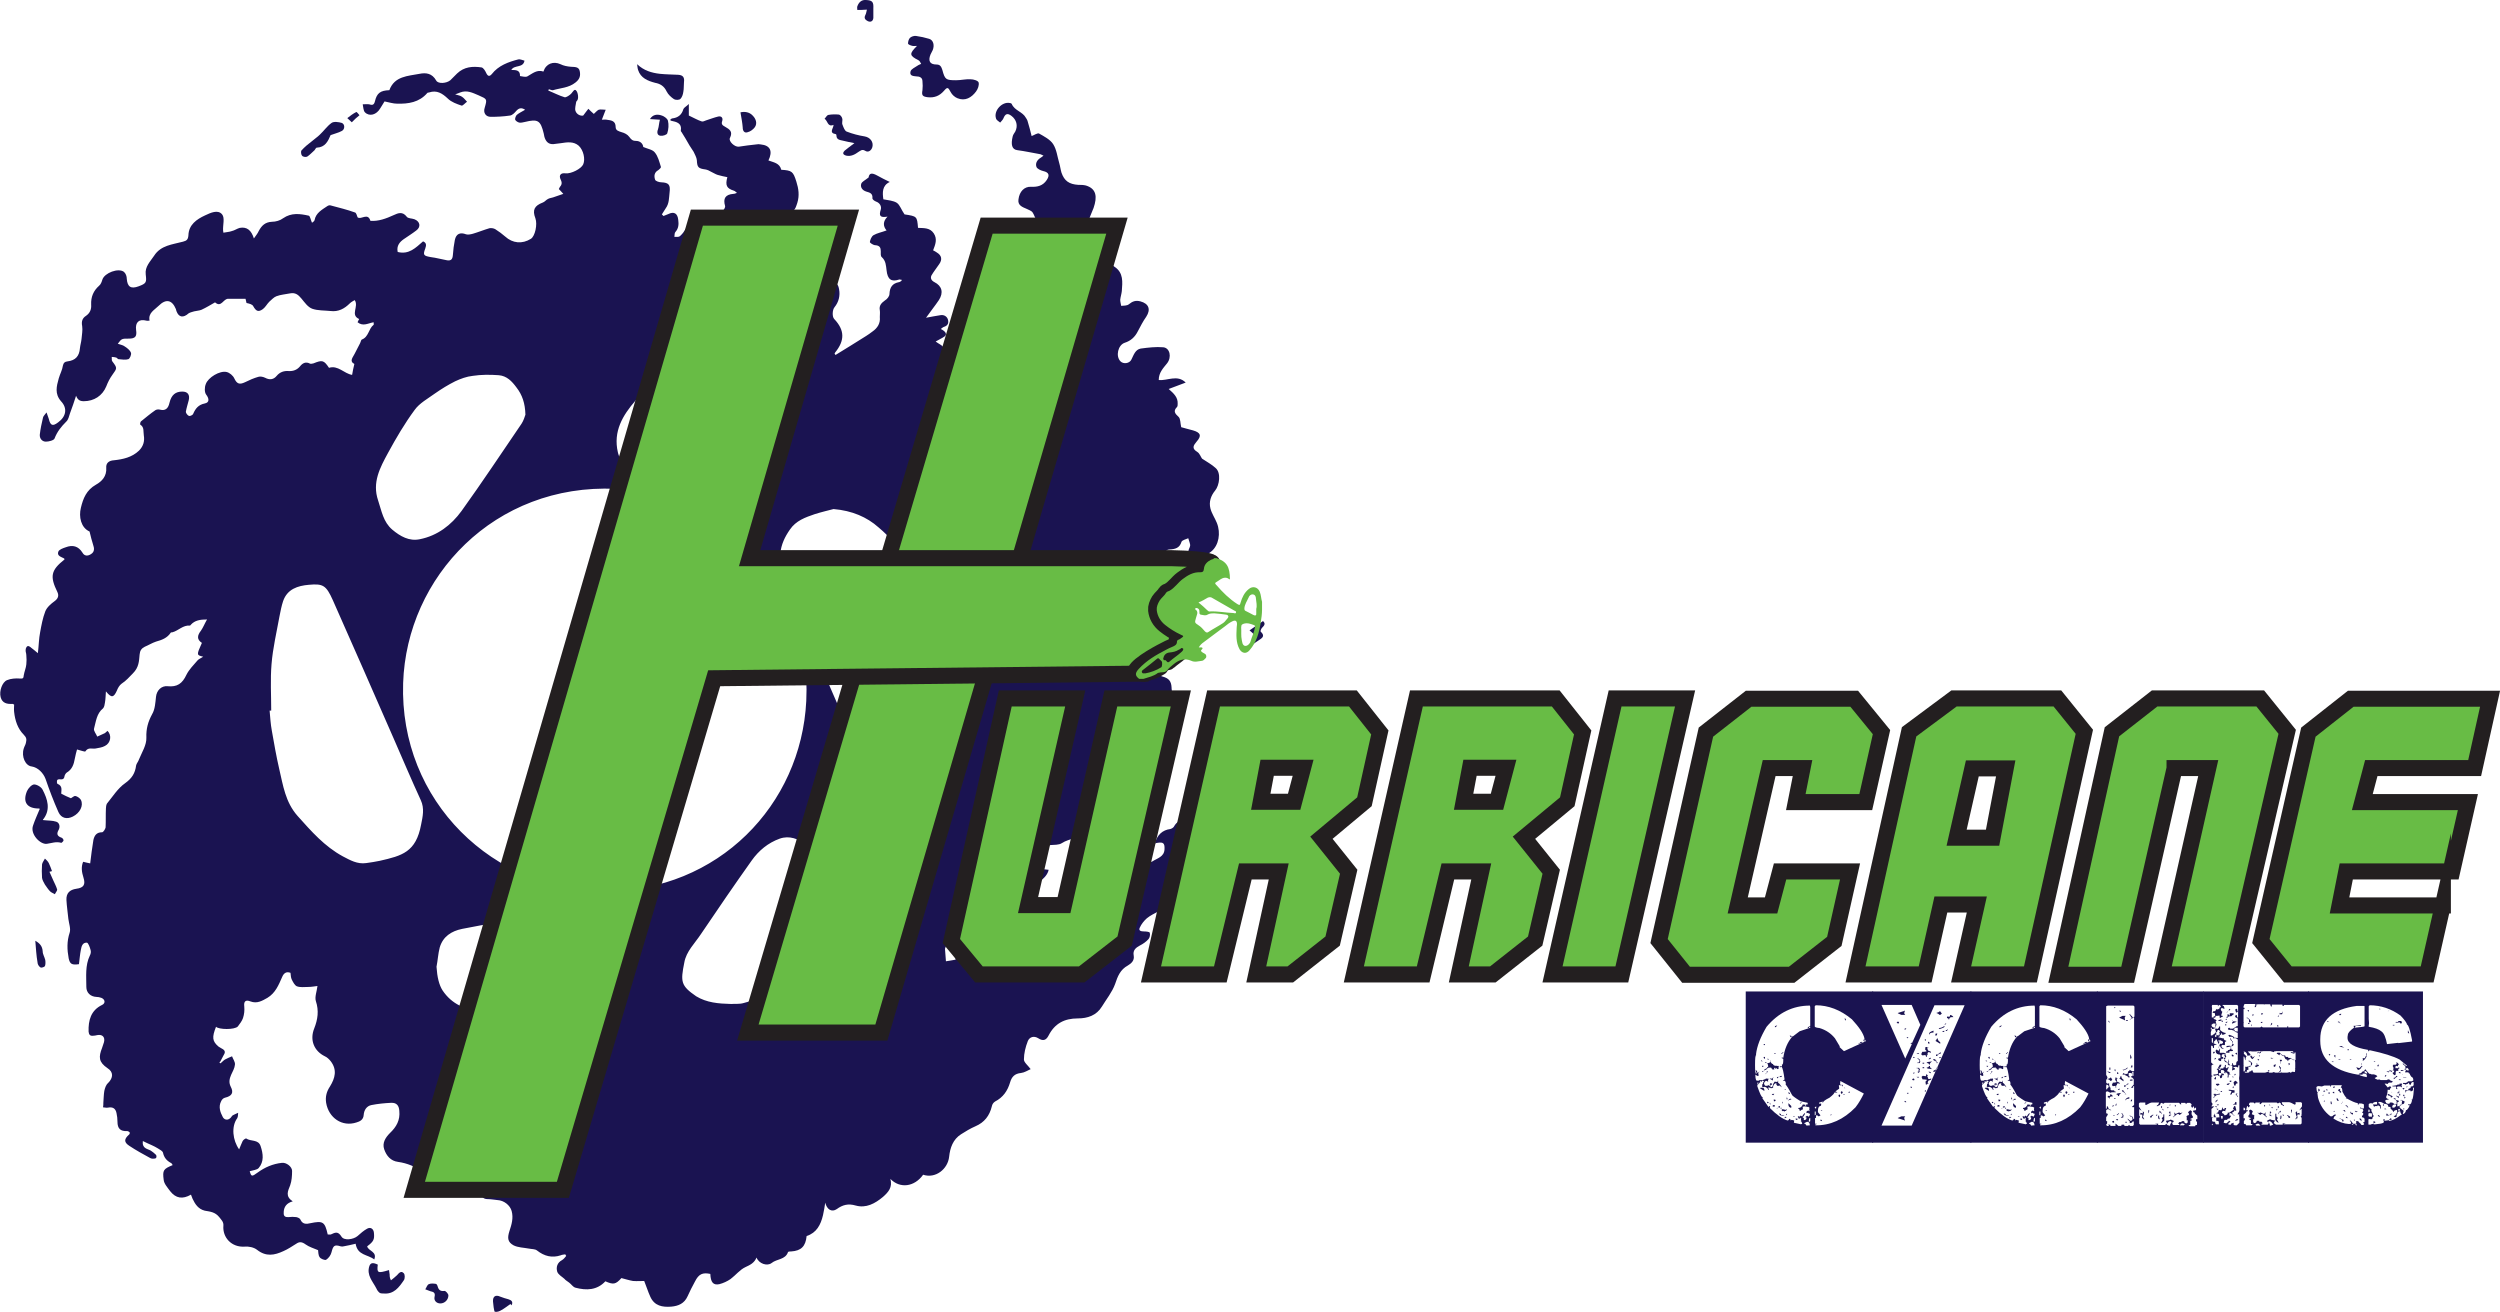<?xml version="1.0" encoding="utf-8"?>
<!-- Generator: Adobe Illustrator 23.0.6, SVG Export Plug-In . SVG Version: 6.00 Build 0)  -->
<svg version="1.1" id="Layer_1" xmlns="http://www.w3.org/2000/svg" xmlns:xlink="http://www.w3.org/1999/xlink" x="0px" y="0px"
	 viewBox="0 0 778.9 408.8" style="enable-background:new 0 0 778.9 408.8;" xml:space="preserve">
<style type="text/css">
	.st0{fill-rule:evenodd;clip-rule:evenodd;fill:#1A1351;}
	.st1{fill:#6CBD45;stroke:#231F20;stroke-width:10;stroke-miterlimit:10;}
	.st2{fill:#68BC45;stroke:#231F20;stroke-width:5;stroke-miterlimit:10;}
	.st3{fill:#68BC45;}
	.st4{fill:#1A1351;}
</style>
<g>
	<g>
		<path class="st0" d="M68.7,331.3c0.5-0.4,0.9-0.9,1.4-1.2c0.7-0.4,1.5-0.7,2.2-1c0.3,0.9,1,1.7,0.9,2.6c-0.1,1.1-0.7,2.1-1.2,3.2
			c-0.5,1.2-0.8,2.3-0.1,3.7c1,1.9,0.3,2.9-1.8,3.4c-0.5,0.1-1,0.6-1.2,1.1c-0.9,1.7-0.3,3.4,0.5,4.9c0.4,0.8,1.4,1.2,2.3,0.4
			c0.3-0.2,0.5-0.7,0.8-0.9c0.5-0.3,1.1-0.5,1.7-0.8c-0.1,0.6,0,1.2-0.3,1.7c-1.9,2.6-1.4,6.9,0.6,9.7c0.4-0.9,0.7-1.8,1.1-2.6
			c0.2-0.4,1-0.9,1.1-0.8c1.4,1,3.8,0.2,4.5,2.4c0.8,2.4,1.1,4.8-0.6,6.8c-0.5,0.6-1.8,0.7-2.8,1c0.5,1.8,0.7,1.7,2.5,0.4
			c2.2-1.6,4.7-2.7,7.5-3c1.4-0.2,3.2,1.2,3.2,2.5c0,1.5-0.1,3.1-0.6,4.5c-0.7,1.8-1.6,3.4,0.8,5c-1.9,0.5-2.7,1.7-2.8,3.2
			c-0.1,1.1,0.1,1.8,1.5,1.7c0.8-0.1,1.6-0.1,2.4,0c0.5,0.1,1.2,0.4,1.3,0.8c0.7,1.5,1.9,1.4,3.1,1.1c3.9-0.8,4.5-0.5,5.4,3.5
			c0.3,0,0.7,0.1,1,0c1.3-0.6,2.2-1.1,3.3,0.7c0.8,1.3,3.7,0.9,5-0.2c0.9-0.8,1.9-1.7,3-2.3c1.1-0.6,2,0.1,2.1,1.3
			c0.2,2.1-0.1,2.7-2.1,4.2c0.3,1.5,3.2,1.6,2.2,4.1c-2-1.6-5.2-1.2-5.8-4.9c-1.3,0.3-2.5,0.6-3.7,0.8c-0.3,0.1-0.7,0.1-1,0
			c-1.9-0.6-2.3-0.2-2.8,1.8c-0.2,0.9-0.9,1.9-1.7,2.4c-0.4,0.2-1.7-0.3-2-0.8c-0.5-0.7-0.4-1.7-0.5-2.2c-1.4-0.6-2.8-1-3.9-1.8
			c-1.1-0.8-1.9-0.9-2.9-0.2c-1.3,0.8-2.6,1.7-4,2.3c-2.8,1.3-5.4,1.8-8.2-0.4c-1-0.8-2.6-1.1-3.8-1c-4.2,0.3-7-2.9-6.7-6.5
			c0.1-1.2-0.6-1.8-1.3-2.7c-1.3-1.6-2.8-1.7-4.5-2c-2-0.5-3-2-3.8-3.7c-0.2-0.4-0.3-0.9-0.5-1.3c-2.6,1.5-4.7,1.2-6.5-1.1
			c-0.8-1.1-1.9-2.3-2-3.5c-0.4-3-0.1-3.4,2.8-4.6c-0.2-0.3-0.3-0.6-0.6-0.7c-1.3-0.7-2.1-1.7-2.4-3.1c-0.1-0.6-1-1-1.6-1.4
			c-0.6-0.4-1.3-0.7-1.9-1c-0.9-0.4-1.8-0.8-2.8-1.3c-0.3,2.4,1.5,2.4,2.5,3c0.6,0.4,1.1,0.8,1.6,1.3c0.2,0.2,0.2,0.8,0,1
			c-0.2,0.2-0.7,0.2-1.1,0.2c-0.2,0-0.5-0.1-0.7-0.2c-2.2-1.2-4.4-2.4-6.5-3.8c-1.7-1.1-1.7-2.1-0.1-3.5c0.2-0.1,0.3-0.6,0.2-0.7
			c-0.2-0.2-0.5-0.4-0.8-0.4c-2.1,0.1-3-0.8-3-2.9c0-0.9-0.1-1.8-0.3-2.7c-0.3-1.5-1.2-2-2.7-1.7c-0.5,0.1-1-0.1-1.5-0.1
			c0.1-0.5,0.1-0.9,0.1-1.4c0.1-1.2,0.1-2.5,0.3-3.7c0.2-0.9,0.5-1.9,1.2-2.5c1.6-1.6,1.7-3.4-0.2-4.6c-2.8-1.9-2.8-3.5-1.7-6.3
			c0.2-0.6,0.4-1.2,0.6-1.8c0.4-1.6-0.5-2.5-2.1-2.2c-0.4,0.1-0.9,0.2-1.3,0.2c-0.9,0.1-1.3-0.3-1.4-1.3c-0.1-3.5,0.7-6.6,4.2-8.3
			c1.1-0.5,1-1.7-0.2-2.2c-0.5-0.2-1.1-0.3-1.6-0.3c-1.8-0.1-3.1-1.3-3.1-3.1c0-3.3-0.4-6.7,1.1-9.8c0.3-0.5,0.4-1.3,0.2-1.8
			c-0.2-0.8-0.7-2.1-1.1-2.2c-1.3-0.1-1.7,1-1.9,2.2c-0.3,1.5-0.4,3-0.6,4.5c-2.2,0.3-2.8,0-3.2-1.8c-0.5-2.7-0.6-5.3,0.3-8
			c0.4-1.2-0.2-2.8-0.4-4.3c-0.2-2-0.5-4-0.6-5.9c-0.1-2.1,1-3.2,3.1-3.5c2.3-0.3,2.9-1.3,2.2-3.5c-0.5-1.6-0.8-3.2-0.1-4.9
			c0.9,0.2,1.6,0.4,2.2,0.5c0.3-2.5,0.6-4.9,1-7.3c0.3-1.3,0.9-2.4,2.7-2.4c0.4,0,1-1,1.1-1.5c0.1-2,0-3.9,0.1-5.9
			c0-0.5,0.1-1.1,0.3-1.5c1.8-2.2,3.4-4.8,5.7-6.4c2.1-1.5,3.1-3.1,3.4-5.5c0.1-0.6,0.7-1.2,0.9-1.9c0.9-2.2,2.4-4.5,2.3-6.8
			c-0.1-2.7,0.5-4.9,1.8-7.3c0.9-1.5,1-3.6,1.2-5.4c0.2-2,1.7-3.5,3.6-3.3c3,0.3,4.6-0.8,5.9-3.6c0.8-1.6,2.2-3,3.4-4.4
			c0.4-0.5,1.1-0.7,1.8-1.2c-2.1-0.5-2.1-0.5-0.4-4.3c-1.7-1.1-1.4-2.4-0.3-3.8c0.7-1,1.1-2.1,1.9-3.5c-2.2,0-3.8,0.3-5,1.6
			c-0.1,0.1-0.2,0.3-0.3,0.3c-2.2-0.2-3.6,1.6-5.5,2.1c-0.2,0-0.4,0-0.5,0.1c-1.1,1.7-2.8,2.3-4.6,2.8c-1.2,0.4-2.3,1.1-3.5,1.6
			c-1,0.5-1.5,1.2-1.6,2.4c-0.2,2.1-0.2,4-2.1,5.9c-1.1,1.1-2.1,2.3-3.5,3.2c-0.7,0.5-1.2,1.4-1.5,2.2c-1,2.2-1.7,2.3-3.4,0.2
			c-0.1,1.3-0.1,2.4-0.3,3.5c-0.1,0.6-0.2,1.4-0.6,1.8c-2,1.6-2.2,4.1-2.8,6.3c-0.2,0.7,0.7,1.7,1,2.5c0.8-0.4,1.6-0.7,2.4-1.1
			c0.3-0.2,0.5-0.5,0.8-0.7c1.4,1.4,1,3.8-0.8,4.7c-0.9,0.5-1.9,0.6-2.9,0.8c-1.1,0.2-2.3-0.5-3.2,0.9c-0.1,0.2-1.5-0.3-2.6-0.6
			c-0.2,0.7-0.5,1.8-0.7,2.9c-0.3,1.7-0.8,3.3-2.5,4.3c-0.3,0.2-0.6,0.7-0.7,1.1c-0.1,0.9-0.6,1.1-1.4,1c-0.3-0.1-0.9,0.1-0.9,0.3
			c-0.1,0.3-0.1,1,0.1,1.1c1.8,0.7,1.1,2.2,1.2,3.1c1.1,0.6,2.1,1,3,1.4c0.4-0.2,1-0.8,1.4-0.7c0.6,0.1,1.4,0.7,1.7,1.2
			c0.9,1.8-0.3,4.1-2.5,5.2c-1.8,0.9-3.6,0.6-4.5-1.4c-1.5-3.4-2.8-6.8-4-10.3c-0.7-1.9-2.4-3.6-4.3-3.9c-2-0.2-3.3-3.1-2.5-5.6
			c0.2-0.7,0.6-1.2,0.7-1.9c0.2-0.9,0.2-1.5-0.7-2.4c-1.9-1.9-2.7-4.4-3-7.1c-0.1-0.8,0-1.6,0-2.3c-0.3-0.1-0.4-0.2-0.5-0.2
			c-1.7,0.1-3.2-0.2-3.7-2.1c-0.5-1.9,0.5-4.7,2-5.3c1.2-0.5,2.7-0.6,4-0.5c1.1,0.1,1.1-0.2,1.2-1c0.2-1.2,0.7-2.3,0.8-3.4
			c0.1-0.9,0.1-1.9,0-2.9c0-0.6-0.3-1.1-0.2-1.7c0-0.4,0.3-1,0.6-1.1c0.3-0.1,0.8,0.2,1.1,0.5c0.6,0.4,1.1,0.9,2.1,1.7
			c0.3-2.5,0.3-4.5,0.7-6.5c0.4-2.2,0.8-4.4,1.6-6.5c0.5-1.3,1.8-2.4,2.9-3.2c1.1-0.8,1.4-1.7,0.9-2.8c-2.4-4.9-2.1-6.8,2.2-10.2
			c0-0.1-0.1-0.2-0.1-0.3c-0.9-0.5-2.4-0.8-1.8-2.2c0.3-0.6,1.4-1,2.3-1.3c2.1-0.8,3.9-0.4,5.2,1.7c0.6,1.1,1.7,1.1,2.7,0.4
			c1.1-0.7,1-1.8,0.6-2.9c-0.4-1.2-0.7-2.5-1.1-4.1c-2.7-1.2-3.4-4.6-2.7-7.4c0.7-2.9,1.7-5.5,4.7-7.2c1.8-1,3.4-2.6,3.2-5.3
			c-0.1-1.3,0.7-2.2,2.4-2.3c2.8-0.3,5.6-0.9,7.8-3c1.4-1.4,1.8-3,1.5-4.8c-0.2-1.2,0.2-2.5-1.1-3.3c-0.1-0.1,0-0.8,0.2-1
			c1.5-1.2,2.9-2.4,4.5-3.5c0.3-0.2,0.9-0.3,1.3-0.2c1.8,0.5,2.7-0.3,3.1-2.1c0.6-2.5,1.9-3.5,4-3.5c1.7,0,2.4,1,2,2.7
			c-0.3,1.2-0.7,2.4-0.9,3.6c0,0.4,0.5,1.1,1,1.3c0.3,0.1,1.2-0.3,1.3-0.7c0.7-1.6,1.6-2.8,3.6-3.2c1.5-0.3,1.4-1.5,0.4-2.8
			c-0.5-0.7-0.5-2.2-0.1-3.2c0.7-2.1,4.4-4.3,6.5-3.8c0.9,0.2,2,1.1,2.4,2c0.8,1.7,1.6,2,3.3,1.2c1.4-0.7,2.8-1.3,4.2-1.7
			c0.6-0.2,1.5,0,2.1,0.3c1.5,0.8,2.7,0.5,3.6-0.6c1-1.2,2.3-1.6,3.7-1.5c1.5,0.1,2.7-0.4,3.6-1.5c0.8-1,1.8-1.5,3.1-0.8
			c0.3,0.1,0.7,0,1.1-0.1c2.7-1.1,3.2-1,4.8,1.4c2.8-0.9,4.7,1.8,7.2,2.2c0.2-1.2,0.4-2.2,0.7-3.4c-1.7-0.9-0.4-2.1,0.1-3.2
			c0.5-1.1,1.2-2.2,1.7-3.3c0.2-0.4,0.3-1,0.5-1.1c2.2-0.8,2.1-3.4,3.7-4.6c0.1-0.1,0-0.4,0-0.8c-1.7,0.3-3.3,1.4-5,0
			c0.1-0.3,0.3-0.6,0.5-1c-2.9-1.3,0-3.9-1.4-5.9c-0.5,0.3-1.1,0.6-1.5,1c-1.7,1.7-3.6,2.7-6,2.4c-1.9-0.2-4-0.1-5.7-0.7
			c-1.4-0.5-2.4-2-3.4-3.2c-1-1.2-1.9-1.9-3.5-1.6c-1.5,0.3-3,0.4-4.3,0.9c-0.8,0.3-1.5,1.1-2.2,1.7c-0.7,0.7-1.2,1.7-2,2.3
			c-1.4,1-2.1,0.7-3-0.9c-0.3-0.6-1.2-0.8-2.1-1c-0.1-0.4-0.2-0.8-0.3-1.3c-1.7,0-3.4,0-5.1,0c-0.1,0-0.1,0-0.2,0
			c-1.6-0.2-2.2,2.9-4.2,1.1c-1.4,0.8-2.7,1.6-4.2,2.3c-0.7,0.3-1.5,0.3-2.3,0.5c-0.6,0.2-1.2,0.3-1.7,0.6C57,99.2,55.7,98.8,55,97
			c-0.1-0.2-0.1-0.4-0.2-0.7c-1.2-2.9-3.1-3.3-5.4-1c-1.3,1.3-3.3,2.2-2.8,4.6c-0.4,0-0.7,0.1-1,0c-2.3-0.6-3.5,0.5-3.2,2.9
			c0.3,2-0.2,2.7-2.3,2.7c-2.2,0-2.2,0-3.4,1.6c0.8,0.3,1.6,0.4,2.1,0.8c0.8,0.5,1.7,1.2,2,2c0.2,0.5-0.3,1.8-0.8,2
			c-0.9,0.3-2,0.1-3.1,0c-0.2,0-0.4-0.4-0.7-0.5c-0.4-0.1-0.9-0.2-1.4-0.2c0.1,0.5-0.1,1,0.2,1.4c1.6,2.1,1.5,2.1,0,4.2
			c-0.8,1.1-1.4,2.3-1.9,3.6c-1.2,2.9-3.8,4.6-7,4.6c-1.2,0-1.9-0.4-2.4-1.7c-0.6,1.8-1.2,3.7-1.9,5.5c-0.3,0.9-0.5,2-1.2,2.6
			c-1.5,1.5-2.8,3.1-3.6,5.2c-0.2,0.6-1.8,1-2.7,1c-1.2,0-2-1-1.9-2.2c0.2-1.8,0.6-3.6,1-5.3c0.1-0.5,0.6-0.9,1.1-1.6
			c0.3,0.9,0.5,1.5,0.7,2c0.5,2.1,1.2,2.4,2.9,1.1c2.5-1.8,3-4.4,0.9-6.6c-2-2.3-1.4-4.6-0.7-7.1c0.4-1.4,1.1-2.6,1.3-4
			c0.2-0.9,0.6-1.2,1.4-1.3c2.5-0.3,3.7-1.6,3.9-4.1c0.1-1,0.4-1.9,0.5-2.9c0.1-1.3,0.4-2.7,0.2-4c-0.3-1.5,0.1-2.5,1.2-3.2
			c1.3-0.9,1.7-2.1,1.6-3.5c-0.1-2.4,0.7-4.3,2.5-5.9c0.5-0.4,0.8-1.2,1-1.9c0.7-2.1,5-3.7,6.7-2.4c0.6,0.5,0.9,1.4,0.9,2.2
			c0.2,2.5,1.3,3.2,3.7,2.3c2.4-0.9,2.5-1.2,2.2-3.7c-0.3-2.4,1.4-4,2.6-5.8c2.1-3.3,5.7-3.5,9-4.4c1.2-0.3,1.6-0.7,1.7-2
			c0.1-3.3,2.6-5,5.2-6.2c1.7-0.8,4-1.9,5.3-0.3c0.9,1.1,0.2,3.3,0.3,5c0,0.1,0,0.2,0.1,0.7c0.9-0.2,1.8-0.2,2.6-0.5
			c0.9-0.2,1.7-0.8,2.5-1c2.2-0.4,3.6,0.7,4.4,3.3c0.7-1,1.2-1.6,1.5-2.3c0.9-1.7,2-2.8,4.1-2.9c1.2,0,2.6-0.4,3.5-1.1
			c2.6-1.8,5.3-1.4,8-0.8c0.4,0.1,0.6,1.3,1,2.2c0.1-0.1,0.7-0.4,0.8-0.8c0.4-2.3,2.4-3.3,4-4.4c0.3-0.2,0.7-0.3,1-0.2
			c2.6,0.7,5.1,1.3,7.6,2.2c0.4,0.1,0.6,1,0.8,1.5c1.1,0.9,3.2-1.6,4,1.1c2.5,0.2,4.9-0.7,7.3-1.8c1.3-0.6,2.7-1.2,4,0.5
			c0.4,0.6,1.6,0.5,2.4,0.8c1.8,0.7,2.1,2.4,0.6,3.5c-1.3,1-2.6,1.8-3.9,2.7c-1.3,0.9-2.3,2.1-1.9,4c3.5,0.9,5.6-1.3,7.9-3.3
			c1,0.4,1.1,1.1,0.7,2.2c-0.8,2.1-0.5,2.3,1.7,2.7c1.7,0.2,3.4,0.7,5.1,1c1.3,0.2,1.7-0.4,1.8-1.7c0.1-1.5,0.3-3.1,0.6-4.6
			c0.4-2,1.7-2.5,3.5-1.8c0.6,0.2,1.5,0,2.2-0.2c1.7-0.5,3.4-1.2,5.1-1.7c0.5-0.1,1.3,0,1.8,0.3c1.1,0.7,2.2,1.5,3.1,2.3
			c2.3,2.1,5.3,2.4,8,0.7c1.3-0.8,2.1-4.5,1.4-6.4c-1-2.6-0.3-3.9,2.3-4.9c0.6-0.2,1-0.8,1.6-1.1c0.5-0.3,1-0.3,1.6-0.5
			c1-0.3,1.9-0.7,3.2-1.1c-0.7-0.8-1-1.1-1.4-1.5c0.1-0.2,0.2-0.4,0.3-0.6c0.6-0.7,0.8-1.3,0.3-2.3c-0.7-1.4,0-2.2,1.5-2
			c1.7,0.2,4.9-1.4,5.5-2.8c0.7-1.6,0.1-4.4-1.4-5.8c-1.6-1.4-3.6-1.1-5.5-0.8c-0.8,0.1-1.6,0.2-2.4,0.3c-1.6,0.1-2.4-0.9-2.8-2.3
			c-0.1-0.3-0.1-0.7-0.2-1c-1-4.1-1.8-4.6-5.9-3.6c-0.5,0.1-1.2,0.3-1.7,0.2c-0.5-0.1-1.1-0.5-1.3-0.9c-0.1-0.4,0.2-1.2,0.5-1.5
			c0.7-0.6,1.6-1,2.6-1.6c-1.2-0.8-2-0.5-2.8,0.4c-0.5,0.6-1.2,1.3-1.9,1.4c-2,0.3-4,0.4-6,0.4c-1.6,0-2.4-1.3-1.9-2.8
			c0.8-2.8,0.8-2.7-1.9-3.9c-1.9-0.8-3.6-1.7-5.7-0.9c-0.4,0.2-0.8,0.3-1.6,0.6c1,0.3,1.7,0.4,2.2,0.8c0.6,0.4,1,1,1.5,1.5
			c-0.6,0.4-1.3,1.3-1.7,1.2c-1.5-0.5-3.2-1.1-4.3-2.2c-1.7-1.6-3.4-2.7-5.8-1.9c-0.2,0.1-0.5,0-0.6,0.2c-2.5,2.9-5.9,3.4-9.4,3.3
			c-1.2,0-2.4-0.4-3.9-0.7c-0.3,0.5-0.8,1.3-1.3,2.1c-1.2,2.1-3.4,2.7-4.8,1.3c-0.5-0.5-0.5-1.6-0.7-2.5c0.7,0,1.3-0.1,2,0
			c0.9,0.3,1.5,0.3,1.8-0.9c0.6-2.6,1.7-3.4,4.5-3.5c1.6-4.4,5.8-4.4,9.4-5.1c2-0.4,3.9-0.2,5.2,2.1c0.6,1.1,3.2,0.9,4.4-0.1
			c0.7-0.7,1.4-1.4,2.1-2.1c2.2-2.1,4.8-2.3,7.6-1.9c0.6,0.1,1.2,1.1,1.5,1.8c0.5,1,1,1.1,1.7,0.3c2.1-2.7,5.2-3.8,8.3-4.6
			c0.5-0.1,1.2,0.2,1.9,0.4c-0.4,2.4-3.2,1.2-4.1,2.9c1.4,0,2.8,0,2.7,1.9c0.8,0.1,1.7,0.4,2.3,0.1c1.6-0.9,3-2.2,5-1.5
			c0.8-2.5,3.1-3.3,5.3-2.3c1,0.5,2.1,0.7,3.2,0.8c1.1,0.1,2.5-0.1,2.8,1.3c0.3,1.4,0.1,2.5-1.3,3.6c-2.1,1.7-4.7,1.7-7,2.4
			c-0.4,0.1-0.8-0.2-1.3-0.3c-0.1,0.1-0.1,0.3-0.2,0.4c1.7,0.7,3.4,1.6,5.1,2.1c0.4,0.1,1.2-0.4,1.7-0.8c0.6-0.4,1-1.4,1.5-1.5
			c0.8,0,1.3,2.3,0.8,3.2c-0.1,0.2-0.4,0.4-0.4,0.6c-0.1,0.9-0.5,2-0.2,2.8c0.4,1.1,1.6,1.6,2.4,1.4c0.7-0.9,1.1-1.5,1.6-2.1
			c0.5,0.5,1,1,1.7,1.6c0.4-0.3,0.9-1,1.5-1.3c0.6-0.2,1.3,0,2.2,0c-0.5,1.3-0.8,2.1-1.2,3.1c0.7,0,1.1-0.1,1.5,0
			c1.4,0.2,2.8,0.3,2.8,2.3c0,1.1,1,1.3,1.9,1.6c0.8,0.2,1.8,0.7,2.3,1.4c0.6,0.8,1,1.3,2.1,1.3c1.4,0,2.2,0.9,2.3,1.9
			c1.4,0.6,2.9,0.8,3.6,1.7c1,1.2,1.4,2.9,1.9,4.5c0.1,0.2-0.5,0.8-0.8,1c-1.3,0.7-1.4,1.9-1,3c0.1,0.4,1.2,0.8,1.9,0.8
			c2.4,0.1,2.9,0.8,2.6,3.2c-0.2,1.7-0.1,3.4-1.2,4.9c-0.4,0.6-0.8,1.3-1.2,1.9c0.2,0.2,0.3,0.3,0.5,0.5c0.5-0.2,1-0.4,1.5-0.6
			c1.8-0.9,2.9-0.2,3.1,1.8c0.2,1.4,0.1,2.7-0.9,3.8c-0.3,0.3-0.2,1-0.3,1.5c0.6,0,1.3,0.1,1.7-0.2c0.7-0.6,1.3-1.4,1.8-2.2
			c0.6-1.1,1.3-2.4,2.6-2c0.9,0.2,1.7,1.3,2.3,2.1c1.5,2,1.3,4.5,0.9,6.7c-0.3,1.9-2.4,2.2-4.1,2.6c-1.6,0.3-2.9,1.6-2.7,3.2
			c0.1,0.5,1,1.3,1.5,1.2c0.9-0.2,2.3-0.6,2.5-1.3c0.4-1.7,1.2-2.6,2.9-3.2c0.6-0.2,1-1.4,1.1-2.2c0.1-2.2,0.5-4.3,2-6
			c-1.5-3.6-1-4.7,2.4-6.7c0.5-0.3,1-1.2,0.9-1.6c-0.7-2.4,0.1-3.6,2.6-3.8c0.4,0,0.7-0.2,1.1-0.3c-0.3-0.2-0.6-0.6-1-0.7
			c-2.2-0.7-2.7-1.6-2-4.2c-1-0.2-2-0.4-3-0.7c-0.7-0.2-1.4-0.7-2.1-1c-0.5-0.3-1.1-0.6-1.7-0.7c-2.3-0.3-2.6-0.7-2.7-2.9
			c-0.1-0.9-0.6-1.7-1-2.6c-0.4-0.7-0.9-1.3-1.3-2c-0.8-1.4-1.6-2.8-2.5-4.2c-0.1-0.1-0.2-0.2-0.2-0.3c0.4-2.5-1.3-2.8-3.1-3.2
			c-0.1,0-0.1-0.2-0.2-0.3c0.2-0.1,0.4-0.4,0.6-0.4c1.8-0.2,3-1.1,3.5-2.9c0.2-0.5,0.9-0.8,1.7-1.6c0,1.7,0,2.9,0,3.6
			c1.5,0.7,2.7,1.4,3.9,1.8c0.4,0.2,1-0.1,1.5-0.3c1.3-0.4,2.5-0.9,3.8-1.2c1-0.2,1.5,0.5,1.2,1.4c-0.4,1.1,0.2,1.4,0.9,1.8
			c1.4,0.8,2.5,1.5,1.5,3.5c-0.5,1,1.5,2.9,2.8,2.7c1.8-0.3,3.6-0.5,5.4-0.7c0.5-0.1,0.9-0.1,1.4,0c3,0.3,3.8,2.1,2.4,5
			c1.6,0.6,3.5,0.8,4,2.9c3.3,0.2,3.7,0.5,4.7,3.7c0.7,2.2,1,4.3,0.3,6.6c-0.8,2.5-1,2.7-3.4,2.7c-0.7,1.9-1.5,3.7-2,5.5
			c-0.2,0.7,0.2,2.2,0.7,2.3c1.8,0.6,2.1,1.8,1.9,3.4c2.2,0.2,4.3,0.3,6.3,0.5c1,0.1,2,0.3,3,0.7c2.6,0.8,3.6,3.7,2.2,6.1
			c0,0-0.1,0.1-0.1,0.1c-0.3,1-0.7,1.9-1,2.9c1,0.2,2,0.7,3,0.6c1.7-0.2,2.2,0.9,2.4,2.1c0.4,2-0.1,4-1.4,5.6
			c-0.7,0.8-0.8,3-0.1,3.7c3.3,3.5,3.3,6.7,0.3,10.4c-0.1,0.1-0.1,0.3-0.2,0.4c0.1,0.1,0.2,0.3,0.3,0.4c3.2-2,6.4-3.9,9.5-5.9
			c0.7-0.4,1.3-0.9,2-1.4c1.6-1.1,2.5-2.6,2.3-4.5c0-0.7,0.1-1.4,0-2.1c-0.3-1.5,0.5-2.3,1.6-3.1c0.7-0.4,1.4-1.3,1.4-2
			c0.1-2.1,0.9-3.3,3-3.7c0.2,0,0.4-0.2,0.6-0.3c0.1,0,0.1-0.2,0.3-0.4c-0.4,0-0.7-0.2-0.9-0.1c-2.4,0.8-3.6,0-3.9-2.9
			c-0.2-1.5-0.2-2.9-1.5-4.1c-0.4-0.3-0.3-1.2-0.3-1.8c0-1.1-0.3-1.8-1.7-1.9c-0.6,0-1.7-0.7-1.7-1c0.1-0.7,0.5-1.7,1.1-2.1
			c1.2-0.7,2.5-0.9,4.1-1.5c-1.1-1.3-1.2-2.8,0.3-4.3c-2.4,0.4-2.7-0.3-2.1-2.2c0.3-1-0.3-2.1-1.5-2.5c-0.5-0.2-1.2-0.7-1.1-1.1
			c0.1-1.5-0.9-1.7-1.9-2c-1.3-0.4-1.9-1.4-1.6-2.4c0.2-0.7,1.2-1.1,2.3-2c0.2-1.3,0.9-1.6,2.7-0.6c1.2,0.7,2.5,1.3,3.9,2
			c-2.4,1.1-2.3,3.3-2,5.4c1.5,0.3,3.1,0.4,4.2,1.1c1,0.7,1.4,2.2,2.4,3.6c3.9,0.6,3.9,0.6,4.2,4.2c1.8,0.1,3.7-0.1,4.9,1.7
			c1.2,1.8,0.5,3.5-0.2,5.3c0.4,0.2,0.8,0.4,1.2,0.7c1.5,0.9,1.7,2.2,0.7,3.6c-0.8,1.2-1.7,2.3-2.4,3.5c-0.4,0.8-0.1,1.6,0.9,2.1
			c2.4,1.2,2.9,3.3,1.4,5.6c-1.2,1.8-2.6,3.5-4,5.5c1.7-0.3,3.1-0.6,4.5-0.8c1.1-0.2,2,0.4,2.3,1.3c0.3,1,0.1,1.9-1.1,2.3
			c-0.4,0.1-0.7,0.4-1.1,0.7c1.6,0.8,2,1.7,1.2,2.3c-0.8,0.6-1.8,1-2.8,1.6c1.2,1,3.1,1.4,2.6,3.2c1.2,0,2.2,0,3.2,0
			c2.2,0.1,3.2,0.8,3.8,3c0.7,2.7,1.4,5.4-0.9,7.9c-1,1.1-1.4,2.6,0,4.3c2.3,2.8-0.2,8.4-3.3,9c-2.5,0.5-4.9,1.5-7.3,2.4
			c-2.5,0.9-2.8,3.5-0.9,5.3c0.3,0.3,0.9,0.4,1.2,0.3c0.3-0.1,0.6-0.7,0.6-1.1c0-1.8,1.1-2.3,2.5-2.3c1.1,0,2.3,0.1,3.4,0.4
			c1.3,0.3,1.8,2,1.2,3.1c-0.2,0.4-0.5,0.7-1,1.3c0.7,0.2,1.2,0.3,1.8,0.4c0.8,0.1,1.6,0,2.4,0c1.8,0.1,3,1.1,2.9,2.5
			c-0.3,3.4,2.8,3.6,5.1,2.8c0.8-0.3,1.5-0.8,2.1-1.5c0.6-0.8,1.1-1.5,2.3-1.4c0.3,0,0.8-0.5,0.8-0.8c0.1-0.3-0.2-0.8-0.5-1.1
			c-0.6-0.8-1.6-1.6-1.8-2.5c-0.3-2,0.6-3.3,2.6-3.8c1.5-0.4,3-0.4,4.5-0.8c1.3-0.3,2.5-0.7,3.8-1.1c0-0.2-0.1-0.3-0.1-0.5
			c-0.3-0.1-0.5-0.2-0.8-0.3c-1.4-0.2-2.5-0.9-2.6-2.3c-0.1-1.4,0.7-2.5,2-3.1c1-0.5,2-1.1,3.1-1.8c-0.6-1.5,0-2.2,1.6-2.4
			c1.4-0.2,1.8-1.4,1.6-3.7c-0.1-1.4-1.3-1.2-2.2-1.5c-0.2-0.1-0.5,0.3-0.8,0.3c-1,0.2-2,0.8-2.8,0.5c-0.7-0.3-1.5-1.5-1.4-2.2
			c0.3-2.2,0.9-4.4,1.7-6.5c0.2-0.6,1.5-0.9,2.5-1c0.2-0.5,0.3-1.2,0.7-1.5c1.2-1.1,0.6-2.2-0.2-2.8c-3.8-3-2.4-6.4-0.8-9.8
			c0.6-1.3,1.3-2.5,0.5-3.9c-2.1-3.6-0.4-6.2,2-8.7c1.8-1.8,2-4.3,0.2-6.2c-0.8-0.9-0.8-1.6-0.5-2.6c0.5-2.2-0.2-4.2-1.2-6.2
			c-0.1-0.1-0.2-0.2-0.2-0.2c-2.3,0.1-2.3-2-3.2-3.3c-0.3-0.5-1.2-0.8-1.8-1.1c-1.4-0.6-2.9-1.1-2.6-3c0.3-2.4,1.8-4,3.9-3.9
			c2,0.1,3.7-0.3,4.9-2.1c1-1.5,0.7-2.4-1.1-2.8c-0.8-0.2-1.9-0.7-2.1-1.3c-0.4-1.1,0.2-2.2,1.4-2.9c0.2-0.1,0.4-0.3,0.8-0.6
			c-0.5-0.2-0.9-0.5-1.3-0.5c-2.3-0.4-4.5-0.9-6.8-1.2c-1.8-0.2-2.1-1.8-1.5-4.3c0.1-0.5,0.5-1,0.8-1.5c0.9-1.8,0.4-3.7-1.2-4.9
			c-1.2-0.9-1.9-0.7-2.5,0.8c-0.2,0.5-0.7,0.9-1,1.3c-0.5-0.4-1.2-0.8-1.3-1.3c-0.8-2.4,1.9-5.3,4.3-4.8c0.2,0,0.5,0.1,0.6,0.3
			c0.9,2.1,3.4,2.4,4.4,4.3c0.2,0.3,0.4,0.6,0.5,0.9c0.5,1.6,0.9,3.2,1.3,4.8c0.8-0.3,1.8-1,2.3-0.8c1.6,0.9,3.5,1.9,4.4,3.3
			c1.1,1.7,1.3,3.9,1.9,5.9c0.3,1,0.4,2,0.7,3c0.9,2.6,2.4,3.6,5.2,3.8c0.8,0,1.6,0,2.4,0.2c3.3,1,3.6,3.5,2.4,7
			c-0.7,1.9-1.8,3.6-1.6,5.8c0.2,2.7,0.9,3.5,3.6,4.1c1.2,0.3,2.4,0.6,3.6,0.9c1.6,0.5,2,1.5,1.2,2.9c-0.3,0.6-0.7,1.2-1,1.8
			c-0.6,1.1-0.3,2.2,0.7,2.8c2.9,1.9,2.5,4.8,2.3,7.6c-0.1,0.9-0.4,1.8-0.5,2.7c0,0.6,0.2,1.3,0.3,1.9c0.8-0.1,1.8,0,2.4-0.5
			c1.1-0.9,2.1-1.3,3.6-0.9c2.6,0.7,3.3,2.5,1.8,4.8c-1,1.4-1.8,3-2.6,4.5c-0.9,1.8-2.2,3-4.1,3.6c-2.1,0.7-2.9,4.2-1.3,5.8
			c0.9,0.9,2.8,0.7,3.4-0.6c0.7-1.4,1.2-3.1,2.9-3.4c2.3-0.3,4.7-0.6,7-0.4c2.1,0.2,2.7,3.1,1.2,5c-1.2,1.5-2.6,2.9-2.6,5.2
			c2.7,0.3,5.8-1.8,8.4,0.8c-1.9,0.7-3.5,1.3-5.3,2c1.6,1.4,2.9,2.6,2.8,4.6c0,0.3,0,0.8-0.2,1c-1.3,1.3-0.6,2.1,0.5,3.1
			c0.6,0.6,0.5,1.9,0.8,3.2c0.9,0.3,2.3,0.6,3.7,1c2.4,0.7,2.7,1.7,1.1,3.5c-1,1.2-1.6,2.1,0.2,3.2c0.8,0.5,1.1,1.6,1.5,2.1
			c1.5,1,3,1.8,4.2,2.9c1.8,1.5,1.2,5.4-0.1,7c-1.4,1.7-2,3.6-1.5,5.6c0.4,1.6,1.4,3,2,4.5c1.3,3.2,0.6,7-1.7,8.9
			c-1.7,1.4-3.6,2.2-5.9,1.4c-1.1-0.4-1.5-1-1.1-2.1c0.2-0.4,0.4-0.9,0.4-1.3c-0.1-0.7-0.4-1.4-0.6-2.1c-0.7,0.3-1.9,0.6-2.1,1.1
			c-0.6,2-2,2.3-3.8,2.4c-1.1,0.1-1.6,0.8-0.8,1.7c0.7,0.7,1.4,1.5,2.3,1.9c4.9,2.4,8.5,10.3,3.1,14.9c-1,0.8-1.6,2-2.5,3.1
			c3.3,2.2,3.2,5.4,3.1,8.5c0,1.1,0,2.3-0.4,3.2c-0.5,1-1.5,1.9-2.5,2.3c-1,0.4-2-0.3-2.6-1.4c-0.3-0.5-1-0.8-1.5-1.2
			c-0.4,0.6-1,1.1-1.3,1.7c-0.3,0.7-0.4,1.5-0.7,2.3c-0.7,1.7,0.4,2.2,1.7,2.6c1.9,0.5,2.7,1.4,2.8,3.4c0,0.1,0,0.1,0,0.2
			c0.6,3.7-0.7,6.3-4.5,7.3c-1.4,0.4-1.8,1.3-1.9,2.8c-0.1,1.2-1,2.2-1.6,3.4c-0.2,0.4-0.7,0.9-0.6,1.2c1,3.9-0.9,6.1-4,8
			c-0.9,0.5-1.7,1.6-2,2.5c-0.5,1.7-1.5,2.6-3,3.2c-0.3,0.1-0.6,0.2-1,0.3c-5.3,1.8-5.7,3.6-4.9,8.9c0.4,2.3-0.8,5.1-3,6.2
			c-0.1,0.1-0.3,0-0.3,0.1c-1.5,3.1-5,2.8-7.4,4.4c-0.9,0.6-2.4,0.5-3.6,0.6c-2.6,0.2-4.9,2-5.4,4.4c-0.3,1.5,0.4,2.7,2,2.9
			c1,0.2,1.9,0.3,2.9,0.4c-0.5,2.7-4.5,5.3-7.3,4.7c-1.4-0.3-2.8-0.9-4.3-1.1c-0.4-0.1-1.2,0.3-1.5,0.7c-0.8,1.3-1.5,2.7-1.9,4.2
			c-1.4,4.5-4.6,6.6-9.2,7.2c-0.9,3.5-4.1,4-6.7,5.1c-0.5,1.3-0.9,2.5-1.4,3.8c0.1,1.1,0.2,2.5,0.3,3.9c0.8-0.1,1.8-0.3,3-0.5
			c-0.2-2.4,1.3-3.6,3.5-4.3c2.2-0.7,4.1,0,6,1.1c0.2-0.4,0.4-0.7,0.6-1.1c0.6-1.2,1-2.2,2.4-0.5c0.9,1,3.4,0.6,4.6-0.4
			c0.6-0.5,1.3-0.9,1.9-1.3c0.4,1,0.5,2.1,1.1,2.5c0.6,0.4,1.7,0.2,2.6,0.1c2.3-0.3,3.6-1.5,3.9-3.8c0.3-1.7,1.2-2.9,3-3.3
			c2.3-0.5,3.2-2.5,4.2-4.2c1.9-3.3,6-5.3,9.6-4.7c4.9,0.9,7.8-4,7.4-7.7c-0.2-1.9-0.3-1.9,1.8-2.7c0.2,0.5,0.5,1.1,0.7,1.7
			c0.4,1.2,1.9,1.9,3,1.3c0.9-0.5,0.9-1.1,0.6-2c-0.2-0.6,0.1-1.4,0.2-2.1c0.5,0.2,1,0.4,1.6,0.5c0.9,0.2,2.1,0.7,2.6,0.3
			c1.5-1,3.7-1.4,3.8-3.8c0.1-1.9-0.4-2.3-2.2-2c-0.2,0-0.5,0.1-0.8,0.2c0.7-2.7,2.4-4.2,4.8-4.5c0.4-0.1,0.9-0.4,1.1-0.7
			c1-1.8,2.1-2.2,4-1.2c2,1,4,1.9,6.2,0.9c0.8-0.4,1.4-1.2,1.9-1.5c1.1,0.5,2.1,0.8,2.8,1.4c0.6,0.5,1.2,1.4,1.2,2.1
			c0,0.5-0.8,1.3-1.4,1.5c-0.7,0.2-1.7,0.2-2.3-0.1c-1.5-0.8-2.6-0.3-3.7,0.7c-2.1,2.1-5,3.6-5.7,6.9c-0.1,0.6-1,1.1-1.4,1.7
			c-0.7,0.9-0.6,1.6,0.6,2.1c1.5,0.6,1.9,2,0.7,3.1c-0.7,0.7-1.6,1.4-2.5,1.7c-2.5,0.6-3.4,2.3-3.5,4.6c0,1.2-0.6,1.9-1.6,2.4
			c-1.3,0.7-2.6,1.3-3.7,2.2c-0.9,0.8-1.7,1.8-2.2,2.9c-0.5,1,0.4,1.2,1.3,1.2c0.6,0,1.7,0.1,1.8,0.4c0.2,0.6,0,1.6-0.4,2
			c-0.7,0.8-1.7,1.5-2.7,2c-1.3,0.7-2.2,1.5-1.9,3.1c0.3,1.6-0.8,2.5-1.8,3.1c-2.4,1.3-3.2,3.4-4,5.8c-0.9,2.5-2.7,4.7-4.1,7
			c-1.7,2.8-4.5,3.7-7.5,3.7c-4.2,0-7.2,1.6-9.1,5.3c-0.8,1.6-1.8,1.8-3.2,0.9c-1.4-0.9-2.8-0.4-3.3,0.9c-0.7,1.8-1.2,3.8-1.2,5.7
			c0,0.9,1.3,1.9,2.1,3c-0.9,0.4-2,1.1-3,1.2c-2,0.2-2.9,1.2-3.4,2.9c-0.8,2.7-2.2,4.7-4.7,6c-0.5,0.3-0.9,0.9-1,1.5
			c-0.7,2.9-2.3,5-5.1,6.2c-1.6,0.7-3.1,1.6-4.5,2.5c-2.5,1.6-3.4,4.2-3.7,7c-0.4,3.8-4.2,6.9-8.1,5.6c-2.7,3.8-7.2,4.4-10.2,1.3
			c0.7,2.6-0.6,4.1-2.3,5.6c-2.5,2.1-5.3,3.6-8.5,2.7c-2.4-0.7-4.1-0.2-5.9,1.1c-1.6,1.1-3.1,0.1-3.6-2c-0.2,1.3-0.4,2.6-0.7,3.9
			c-0.7,3-2,5.5-5.1,6.5c-0.3,3.2-1.7,4.6-4.8,4.8c-0.3,0-0.9,0-1,0.2c-0.8,2.4-3.5,2.1-5.1,3.4c-1.4,1.1-4,0.2-4.7-1.7
			c-0.7,1.7-2,2.3-3.5,3c-1.7,0.8-3,2.5-4.6,3.7c-1,0.7-2.3,1.3-3.5,1.6c-1.9,0.4-2.7-0.6-2.8-3.2c-2.4-0.5-3.6,0-4.8,2.4
			c-0.8,1.5-1.6,3-2.3,4.6c-1,2.2-2.8,3-5.1,3.2c-2.7,0.2-5.2-0.2-6.5-3.1c-0.7-1.5-1.2-3.2-1.9-4.9c-0.9,0-2.2,0.1-3.5,0
			c-1.2-0.2-2.4-0.6-3.6-0.9c-1.8,2-2.5,2.1-5,1c-2.6,2.8-5.9,2.9-9.3,2c-0.8-0.2-1.3-1.1-2-1.6c-0.5-0.4-1.1-0.7-1.5-1.2
			c-0.8-0.7-1.9-1.3-2.2-2.2c-0.4-1.4,0-2.8,1.5-3.6c0.5-0.3,0.9-0.8,1.3-1.3c-0.1-0.2-0.2-0.3-0.3-0.5c-0.5,0.1-1,0.1-1.4,0.3
			c-2.7,0.9-5.1,0.3-7.4-1.5c-0.6-0.5-1.7-0.4-2.6-0.6c-1.6-0.3-3.3-0.3-4.7-1c-1.8-1-2-2.2-1.3-4.4c0.7-2.1,1.3-4.1,0.7-6.3
			c-0.5-1.8-2.4-3.3-4.4-3.4c-1-0.1-2.1-0.3-3.1-0.3c-1.4,0-2-0.8-1.8-2.1c0.1-1,0.2-2.1,0.4-3.1c0.8-3.6,0-5-3.4-5.6
			c-1.6-0.3-3.1-0.2-4.7,1c-1.6,1.3-3.8,2.2-5.8,2.6c-1.5,0.2-3.5-0.4-4.8-1.3c-2.4-1.6-4.9-2.7-7.8-3.1c-2.3-0.3-3.6-1.9-4.3-3.9
			c-0.7-2,0.4-3.7,1.8-5.1c2-1.9,3.2-4,2.9-6.9c-0.1-1.7-0.9-2.6-2.6-2.5c-2,0.1-4.1,0.3-6.1,0.7c-1.5,0.3-2.3,1.6-2.4,3.1
			c-0.1,1.5-1.2,2-2.2,2.3c-4.5,1.5-8.7-1.4-9.5-6.1c-0.3-2,0.2-3.6,1.2-5.1c1.6-2.6,2.3-5.2,0.2-7.9c-0.5-0.6-1.1-1.2-1.8-1.5
			c-3.3-1.6-4.8-5-3.3-8.7c1.1-2.8,1.5-5.5,0.5-8.5c-0.4-1.3,0.3-3,0.5-4.7c-0.8,0.1-1.9,0.3-2.9,0.3c-1.2,0-2.4,0.2-3.5-0.2
			c-0.7-0.3-1.2-1.3-1.6-2.1c-0.3-0.6-0.3-1.3-0.4-2.1c-1.3-0.5-2.1,0.1-2.6,1.3c-1.1,2.5-2.1,5-4.6,6.5c-1.6,0.9-3.2,1.9-5.3,1.1
			c-1.5-0.6-2.1,0-1.9,1.6c0.1,1.2,0,2.4-0.4,3.6c-0.3,0.9-1,1.8-1.6,2.6c-1,1.1-6,1-6.8,0.1c-1.3,3.3-1.2,4.5,0.8,6.2
			c0.3,0.2,0.7,0.4,1,0.6c1,0.5,1.2,1.1,0.6,2c-0.4,0.7-0.7,1.4-1.1,2.1C68.2,330.9,68.4,331.1,68.7,331.3z M188.6,277.7
			c35.2-0.1,61-26.9,62.6-59.3c1.9-38.5-28-64.7-59.4-66.1c-37.7-1.7-65.1,27.4-66.2,60.5C124.4,249.7,153.8,277.8,188.6,277.7z
			 M259.7,158.6c-1.5,0.4-3.7,0.9-5.9,1.6c-2.9,1-5.8,2-7.7,4.8c-1.6,2.3-2.7,4.6-3,7.5c-0.3,2.8-0.3,5.5,0.8,8.1
			c3.1,7,6.2,14,9.3,21c5.8,13.4,11.6,26.8,17.6,40.1c1.2,2.6,3,5,6,6c3.3,1,6.4,0.2,9.2-1.5c2.6-1.6,4-4,4.2-7.1
			c0.3-3.3,1-6.7,1.4-10c0.2-1.3,0-2.6,0.3-3.9c1.4-5.1,0.5-10.3,0.5-15.4c0-3.7-0.8-7.5-1.3-11.2c-0.5-3.3-0.8-6.6-1.7-9.7
			c-1.4-4.9-3.3-9.5-6.2-13.8c-2.7-4-5.8-7.7-9.5-10.8C270.1,161.1,265.5,159.1,259.7,158.6z M84.5,221.4c-0.2,0-0.3,0-0.5,0
			c0.2,2.1,0.3,4.2,0.7,6.3c0.7,4,1.4,8,2.3,11.9c1.2,5.1,1.9,10.3,5.7,14.6c4.3,4.8,8.4,9.5,14.1,12.6c2.3,1.2,4.5,2.5,7.3,2.1
			c1.4-0.2,2.8-0.4,4.2-0.7c7-1.6,11.3-2.7,12.9-11.3c0.5-2.5,1.1-5-0.1-7.6c-2.9-6.3-5.6-12.7-8.4-19.1
			c-6.3-14.4-12.6-28.8-19-43.2c-2.1-4.7-3.1-5.2-7.5-4.8c-3.4,0.3-6.7,1.3-8,5.1c-0.5,1.5-0.8,3.1-1.1,4.6c-0.9,5-2.1,10-2.5,15
			C84.2,211.7,84.5,216.6,84.5,221.4z M227.8,312.8c1.1-0.1,2.6,0.1,3.9-0.3c2.9-0.8,5.9-1.6,8.5-3c2.8-1.5,5.3-3.5,7.6-5.7
			c3.3-3,4.8-7.2,6.8-11c2.3-4.2,3.1-8.9,3.5-13.6c0.2-2.3-0.3-4.4-1-6.6c-1.2-3.7-2.6-7.2-5.9-9.5c-2.5-1.7-5.2-2.9-8.3-1.8
			c-3.6,1.3-6.5,3.7-8.7,6.8c-5.4,7.6-10.6,15.2-15.8,22.9c-1.9,2.9-4.6,5.4-5.2,8.9c-1.2,6-1.1,7.2,3.7,10.5
			C220.2,312.4,223.8,312.7,227.8,312.8z M163.7,129.2c-0.1-3.6-1-6.2-2.8-8.5c-1.4-1.9-3-3.6-5.5-3.8c-2.7-0.2-5.5-0.2-8.1,0.2
			c-1.9,0.2-3.8,0.9-5.5,1.7c-2.2,1.1-4.3,2.4-6.3,3.8c-2.2,1.6-4.8,3-6.3,5.1c-3.1,4.2-5.8,8.8-8.3,13.4c-2.5,4.6-5,9.2-3.1,14.8
			c1.1,3.3,1.6,6.7,4.4,9.1c2.5,2.1,5.3,3.7,8.6,3c5.5-1.1,9.8-4.4,13-8.8c6.4-8.9,12.5-18.1,18.7-27.2
			C163.1,131.1,163.5,129.8,163.7,129.2z M136,301.2c0.2,3.2,0.8,5.7,1.9,7.4c2.9,4.3,7.1,6,12,6.5c3,0.3,5.8-0.9,8.8-1.3
			c5.2-0.8,10.4-2,15.3-3.9c1-0.4,2.1-1.2,2.7-2.2c2.2-3.5,4.2-7.1,6.2-10.6c1.8-3,2-6,0.1-9.2c-2.1-3.6-4.9-5.1-8.4-4.4
			c-10.2,2-20.4,4-30.6,5.9c-3.4,0.7-6,2.4-7,5.8C136.5,297.1,136.4,299.2,136,301.2z M222.5,115.7c-5.1,0.5-10.2,0.8-15.1,3
			c-3.5,1.6-6.8,3.2-9.4,6.1c-4,4.6-7,9.6-5.5,16.1c0.8,3.5,3.6,5.9,7.1,5.6c2.9-0.2,5.8-1,8.8-1.5c5.1-0.9,10.2-1.8,15.3-2.6
			c3.9-0.7,7.9-1,11.4-3.2c2-1.4,4.3-2.6,4.7-5.4c0.5-3.2,0-6.4-0.7-9.5c-0.5-2.1-1.2-3.9-3.4-4.9
			C231.5,117.4,227.4,115,222.5,115.7z"/>
		<path class="st0" d="M285.7,14.3c-0.6,0-1,0.1-1.4,0c-0.5-0.1-1.3-0.4-1.4-0.7c0-0.6,0.2-1.4,0.6-1.8c0.4-0.4,1.3-0.7,1.9-0.6
			c1.4,0.2,2.8,0.5,4.1,0.9c1.3,0.4,1.7,2,1.1,3.5c-0.2,0.5-0.5,0.9-0.7,1.4c-0.8,2-0.2,3.1,1.9,3.1c1.2,0,1.5,0.8,1.8,1.7
			c0.8,3,1.1,3.2,4.3,3.2c1.5,0,3-0.4,4.5-0.3c0.9,0,2.3,0.4,2.5,1c0.2,0.8-0.2,2-0.8,2.8c-1.4,1.9-3.4,3.1-5.8,2.1
			c-0.8-0.3-1.7-1.1-2.1-1.9c-0.8-1.5-1-1.7-2.1-0.4c-1.4,1.6-3,2.2-5,2c-1.7-0.2-2-0.6-1.7-2.2c0.1-0.9,0.1-1.8,0-2.8
			c0-1.2-1-1.5-1.9-1.5c-1.1-0.1-2.2-0.2-1.8-1.6c0.2-0.7,1.4-1.2,2.1-1.7c0.4-0.3,0.8-0.4,1.2-0.6c-0.3-0.4-0.4-0.9-0.8-1.1
			C283.3,17.3,283.2,16.8,285.7,14.3z"/>
		<path class="st0" d="M373.2,256.2c-0.1-4.2,4.3-6,4.4-10.1c-1.3,1.1-2.2,2.1-3.3,3c-1,0.8-2,1.1-3.3,0.7c-1.4-0.4-2-1-1.8-2.7
			c0.4-2.8,1.8-4.5,4.3-5.6c1.2-0.5,2.3-1.3,3.5-1.7c1.5-0.5,3-0.4,3.7,1.4c0.3,0.6,0.9,1,1.4,1.5c0.6-0.5,1.2-1,1.6-1.6
			c0.6-0.9,1-1.9,1.5-2.9c0.5-1,1.3-1.8,2.5-1.4c1.2,0.4,1.6,1.4,1.4,2.6c-0.3,2.2-2.6,5.6-6.1,6.3c-2.5,0.5-3.9,1.8-4.8,4.2
			c-0.7,1.9-2.2,3.6-3.4,5.3C374.6,255.9,373.9,256,373.2,256.2z"/>
		<path class="st0" d="M13.4,255.5c1.6,0.2,2.9,0.1,4.1,0.5c1,0.3,1.3,1.5,0.8,2.5c-0.7,1.2-0.6,2,0.9,2.5c0.3,0.1,0.6,0.6,0.6,0.8
			c0,0.3-0.6,0.8-0.7,0.8c-1.6-0.5-3,0.1-4.5,0.3c-2,0.3-5.3-3-4.3-5.7c0.6-1.8,1.4-3.5,2.1-5.2c0,0-0.2-0.1-0.3-0.1
			c-3.7,0-5.1-2-3.7-5.4c0.4-0.9,1.4-2,2.2-2.1c0.9,0,2.3,0.8,2.7,1.7c1.5,2.9,2.5,6,0.3,9C13.3,255.3,13.4,255.6,13.4,255.5z"/>
		<path class="st0" d="M266.2,44.6c-1.4-0.3-2.6-0.5-3.7-0.8c-0.9-0.2-1.9-0.3-1.9-1.6c0-0.2-0.1-0.4-0.2-0.4
			c-2.3-0.4-0.7-1.8-0.7-2.9c-1.9,0.8-1.8-1.3-2.8-1.9c0.4-0.4,0.7-1.1,1.2-1.2c1.1-0.2,2.2-0.2,3.3-0.1c0.4,0.1,0.9,0.7,1,1.2
			c0.2,0.6-0.2,1.4,0.1,2c0.3,0.8,0.7,1.9,1.3,2.1c1.8,0.7,3.7,1.2,5.6,1.5c1.7,0.3,2.8,1.7,2.4,3.3c-0.3,1.1-1.3,1.8-2.2,1.2
			c-1-0.6-1.4-0.1-2.1,0.3c-1.1,0.8-2.3,1.5-3.8,1.2c-1.1-0.3-1.3-0.8-0.5-1.6C263.9,46.3,264.9,45.6,266.2,44.6z"/>
		<path class="st0" d="M198.5,20c2.1,2,4.5,2.7,7.1,3c1.9,0.2,3.8,0.2,5.7,0.3c1.5,0.1,2,0.8,1.8,2.3c-0.1,1,0,2-0.2,3
			c-0.1,0.8-0.4,1.7-0.9,2.2c-0.4,0.4-1.5,0.4-2,0.1c-0.9-0.6-1.8-1.4-2.3-2.4c-0.8-1.7-2-2.4-3.6-2.7c-2.3-0.6-4.5-1.5-5.3-4
			C198.6,21.2,198.6,20.6,198.5,20z"/>
		<path class="st0" d="M117.7,394c-0.3,2.6-0.1,2.8,3.5,1.7c0.1,0.5,0.1,1,0.2,1.4c0,0.5,0,1,0.4,1.8c0.6-0.5,1.3-1,1.9-1.6
			c0.6-0.7,1.3-1.5,2.1-0.6c0.4,0.4,0.4,1.7,0,2.2c-1.5,2.2-3.1,4.4-6.3,4.1c-0.4,0-0.9,0-1.2-0.2c-0.4-0.3-0.8-0.8-1-1.3
			c-1.1-2.2-3.2-4.2-2.2-7.1C115.5,393.4,116.2,393.3,117.7,394z"/>
		<path class="st0" d="M103,42.1c-0.8,1.9-1.7,3.8-4.3,3.9c-0.3,0-0.5,0.6-0.7,0.8c-0.8,0.7-1.5,1.5-2.3,2c-0.4,0.2-1.3,0.1-1.6-0.3
			c-0.3-0.3-0.4-1.3-0.2-1.6c1-1.1,2.2-2.1,3.4-3c0.8-0.7,1.6-1.2,2.3-1.9c1.3-1.2,2.3-2.7,3.7-3.7c0.7-0.5,2.2-0.3,3.2,0
			c1,0.4,1,2,0,2.5C105.4,41.4,104.3,41.6,103,42.1z"/>
		<path class="st0" d="M395.4,216.8c1.1,2.4,0.3,3.6-2,4.1c-0.3,0.1-0.4,0.9-0.7,1.3c-0.4,0.7-0.8,1.5-1.4,1.9
			c-0.6,0.3-1.6,0.1-2.4,0c0.1-0.8-0.1-1.8,0.3-2.3c1.1-1.2,1.7-2.4,2.2-3.9c0.2-0.7,1.8-1,2.9-1.3
			C394.6,216.4,395.1,216.8,395.4,216.8z"/>
		<path class="st0" d="M15.4,271.6c0.4,0.9,0.8,1.8,1.2,2.7c0.4,0.9,0.9,1.8,1.2,2.8c0.1,0.4-0.5,1-0.7,1.5
			c-0.5-0.3-1.1-0.5-1.5-0.9c-0.6-0.6-1.1-1.4-1.6-2.1c-0.4-0.7-0.8-1.4-0.9-2.1c-0.1-1.4-0.1-2.8,0-4.2c0.1-0.6,0.6-1.2,0.9-1.8
			c0.4,0.4,0.9,0.8,1.2,1.4c0.4,0.8,0.7,1.7,1,2.5C15.8,271.5,15.6,271.6,15.4,271.6z"/>
		<path class="st0" d="M137.2,406.1c-1.2,0-2.1-0.9-1.8-2.1c0.3-1.3-0.4-1.5-1.3-1.7c-0.6-0.2-1.1-0.4-1.6-0.6
			c0.4-0.6,0.6-1.4,1.1-1.6c0.6-0.3,1.5-0.2,2.2-0.1c0.2,0,0.4,0.4,0.5,0.6c0.3,1.2,0.8,1.8,2.2,1.6c0.4,0,1.2,0.9,1.2,1.4
			C139.7,405,138.5,406.1,137.2,406.1z"/>
		<path class="st0" d="M230.7,35c1.3-0.3,2.8-0.1,3.8,1c1,1,1.5,2.4,0.7,3.6c-0.5,0.7-1.4,1.4-2.3,1.6c-0.9,0.3-1.5-0.3-1.5-1.5
			C231.3,38.3,231,36.8,230.7,35z"/>
		<path class="st0" d="M269.8,0c2,0.1,2.4,0.6,2.3,2.6c0,1,0,2,0,3c-0.1,1-0.8,1.4-1.7,1c-0.8-0.4-1.3-0.9-0.8-1.9
			c0.3-0.5,0.3-1.1,0.5-1.7c-0.6,0-1.3,0.1-1.9,0.1c-0.4,0-0.7,0-1.1,0c0-0.4-0.1-0.8,0-1.1C267.6,0.6,268.5-0.1,269.8,0z"/>
		<path class="st0" d="M205.6,37.3c-1.2-0.1-2-0.1-3.1-0.2c0.9-1.5,2.3-1.5,3.4-1.2c0.9,0.2,2,1,2.2,1.7c0.3,1.2,0.2,2.7-0.2,3.9
			c-0.1,0.5-1.4,0.9-2.1,0.8c-1-0.1-1.2-1-0.8-2C205.3,39.4,205.3,38.4,205.6,37.3z"/>
		<path class="st0" d="M159,406.3c-1,0.7-1.9,1.4-3,2c-0.5,0.3-1.2,0.5-1.8,0.4c-0.2,0-0.3-0.9-0.4-1.4c-0.1-0.6-0.1-1.2-0.2-1.8
			c-0.1-1.6,0.8-2.2,2.3-1.5c0.8,0.3,1.7,0.6,2.5,0.8c1,0.3,1.5,0.8,1,1.9C159.3,406.5,159.2,406.4,159,406.3z"/>
		<path class="st0" d="M11,293.1c1.4,0.8,2.2,1.7,2.3,3.3c0,0.9,0.6,1.8,0.8,2.7c0.1,0.6,0.1,1.4-0.1,1.9c-0.2,0.3-1.1,0.6-1.4,0.4
			c-0.5-0.3-0.9-1-0.9-1.5C11.3,297.6,11.2,295.5,11,293.1z"/>
		<path class="st0" d="M389.3,196.4c1.4-1,2.8-1.9,4.2-2.9c0.9,0.8,0.4,1.4-0.3,2.1c-0.3,0.3-0.6,1.1-0.4,1.2
			c1.6,1.5,0.2,2.1-0.8,2.8c-0.4,0.3-0.7,0.5-1.5,1c0.2-1.1,0.5-2,0.3-2.7C390.6,197.4,389.8,196.9,389.3,196.4z"/>
		<path class="st0" d="M109.6,38.1c-0.7-0.7-1.1-1-1.4-1.3c0.9-0.7,1.8-1.4,2.8-1.9c0.1-0.1,0.7,0.6,1,1
			C111.2,36.5,110.5,37.2,109.6,38.1z"/>
	</g>
	<g>
		<polygon class="st1" points="219,70.3 261,70.3 230.2,176.5 173.5,368.2 132.4,368.2 		"/>
		<polygon class="st2" points="307.4,70.3 348,70.3 274.6,321.7 233,321.7 		"/>
		<g>
			<path class="st2" d="M363,202.5c0.7-0.4,1.4-0.7,2.1-1c0.7-0.3,1.4-0.6,1.4-1.6c0-0.3,0.2-0.5,0.5-0.6c0.2-0.1,0.5-0.2,0.7-0.4
				c1-0.7,1-0.7-0.1-1.2c-1.7-0.8-3.3-1.8-4.8-3c-1.5-1.2-2.4-2.8-2.6-4.6c-0.1-1,0.3-2,0.9-3c0.6-0.9,1.5-1.5,2-2.4
				c0.2-0.3,0.6-0.5,1-0.6c1.7-0.9,2.7-2.6,4.2-3.7c1.6-1.2,3.3-2.2,5.4-2.1c0.8,0,1.1-0.2,1.2-1.1c0.1-1.3,1.5-1.1,2.7-1.7
				c0.3-0.1,0.3-1.3-12.8-1.6H192l13.3,37.6l148.4-1.6C352.7,208.1,360,204,363,202.5z"/>
			<path class="st2" d="M367.9,202.2c-0.3,0-0.5,0-0.8,0.2c-0.9,0.6-1.9,0.8-3,0.9c-0.9,0.1-1.6,0.7-1.8,1.6c0,0.1-0.1,0.2-0.1,0.3
				c0.1,0.2,0.1,0.6,0.4,0.5c0.7-0.3,0.7,1.2,1.6,0.4c1.1-1,2.4-1.8,3.5-2.8c0.2-0.2,0.4-0.3,0.6-0.6
				C368.6,202.5,368.5,202.2,367.9,202.2z"/>
			<path class="st2" d="M356.5,209.9c1.8-0.4,3.4-1,5-2c0.3-0.2,0.4-1.6,0.1-1.9c-0.3-0.3-0.6-0.5-0.8-0.8c-0.2-0.2-0.5-0.1-0.7,0.1
				c-1.4,1.2-2.9,2.3-4.4,3.5c-0.3,0.2-0.3,0.5-0.2,0.7C355.7,210.1,356.1,209.8,356.5,209.9z"/>
		</g>
		<path class="st3" d="M392.8,193.9c-0.5,3.2-1.3,6.2-3.5,8.7c-1,1.2-2.3,1-3.1-0.3c-1.2-2.2-1-4.5-0.9-6.8c0-0.3,0.1-0.7,0.1-1
			c0-1.1-0.5-1.4-1.5-0.9c-0.8,0.4-1.5,0.9-2.2,1.5c-2.2,1.6-4.4,3.3-6.7,5c-0.6,0.4-1.1,0.9-1.5,1.6c0.3,0,0.5,0,0.7,0
			c0.5,0,0.6,0.3,0.3,0.6c-0.6,0.5-0.2,0.7,0.2,1c0.2,0.1,0.5,0.3,0.7,0.4c0.5,0.3,0.6,1,0.2,1.4c-0.3,0.3-0.7,0.8-1.2,0.8
			c-1.1,0.1-2.1,0.5-3.2,0c-2-0.9-3.8-0.4-5.5,1c-0.7,0.6-1.5,1.2-2.1,2c-0.7,0.8-1.7,0.4-2.5,0.7c-0.1,0-0.3,0-0.4,0.1
			c-1.3,1-2.9,1.3-4.4,1.8c-0.5,0-1,0-1.4,0c-1.3-1-1.3-1.8-0.1-3.1c2.4-2.6,5.3-4.3,8.4-5.9c0.7-0.4,1.4-0.7,2.1-1
			c0.7-0.3,1.4-0.6,1.4-1.6c0-0.3,0.2-0.5,0.5-0.6c0.2-0.1,0.5-0.2,0.7-0.4c1-0.7,1-0.7-0.1-1.2c-1.7-0.8-3.3-1.8-4.8-3
			c-1.5-1.2-2.4-2.8-2.6-4.6c-0.1-1,0.3-2,0.9-3c0.6-0.9,1.5-1.5,2-2.4c0.2-0.3,0.6-0.5,1-0.6c1.7-0.9,2.7-2.6,4.2-3.7
			c1.6-1.2,3.3-2.2,5.4-2.1c0.8,0,1.1-0.2,1.2-1.1c0.1-1.3,1-2.2,2.2-2.8c0.3-0.1,0.8-0.2,1-0.5c0.2,0,0.5,0,0.7,0
			c3.1,1,4.2,2.6,4.2,6.6c0,0-0.1,0-0.1,0c-1.8-1.3-2.9,0.2-4.2,0.9c-0.6,0.3-0.1,0.7,0.1,0.9c1.9,2.2,4,4.3,6.5,5.9
			c0.7,0.4,0.8,0.4,1-0.4c0.5-1.7,1.2-3.2,2.6-4.3c1.2-1,2.8-0.6,3.4,0.9c0.4,1,0.4,2.1,0.7,3.1c0,0.8,0,1.7,0,2.5
			C393.2,191.3,393,192.6,392.8,193.9z M376.2,191.5c-0.6,0.4-1.4,0.1-2.1,0c-0.4-0.1-0.4-0.4-0.4-0.7c0-0.4,0-0.7-0.2-1
			c-0.3-0.3-0.7-0.5-1-0.3c-0.4,0.3,0.1,0.5,0.3,0.7c0.3,0.4,0.3,0.9,0.1,1.4c-0.1,0.3-0.2,0.7-0.3,1c-0.4,1.4-0.4,1.4,0.8,2.2
			c0.8,0.5,1.4,1.2,2,1.9c0.4,0.4,0.7,0.5,1.1,0.2c1.5-1,3.1-1.8,4.6-2.8c0.6-0.4,0.9-1,1.4-1.5c0.4-0.5,0.2-1-0.5-1.1
			c-1.2-0.2-2.5-0.3-3.6-0.4C377.5,191.1,376.9,191.1,376.2,191.5z M376,190c0.3,0.3,0.6,0.6,1,0.5c2.5-0.1,4.9,0.4,7.3,0.5
			c0.3,0,0.7,0.3,0.8-0.2c0.1-0.4-0.3-0.4-0.6-0.6c-2.3-1.3-4.5-2.6-6.8-3.9c-0.4-0.3-0.9-0.3-1.4-0.1c-0.9,0.5-1.8,1.1-2.9,1.5
			C374.5,188.6,375.3,189.3,376,190z M386.9,199.5c0.1,0.3,0.1,0.6,0.2,0.9c0.3,0.9,1,1.1,1.8,0.5c0.3-0.3,0.6-0.6,0.7-1
			c0.4-1.5,1.2-2.9,1.4-4.6c0-0.2,0-0.4-0.2-0.5c-1.1-0.4-2.2-0.9-3.5-0.4c-0.7,0.3-0.5,0.6-0.6,1.1
			C386.8,196.7,386.6,198.1,386.9,199.5z M391.3,186.5c0-0.5-0.2-1.2-0.9-1.3c-0.7-0.1-1.2,0.4-1.4,1c-0.5,1.1-1.2,2.1-1.3,3.3
			c0,0.4,0,0.6,0.3,0.8c0.9,0.4,1.7,0.9,2.5,1.3c0.6,0.3,1,0.2,0.9-0.6c0-0.4,0-0.8,0-1.3C391.7,188.7,391.4,187.6,391.3,186.5z
			 M361.8,207.9c0.3-0.2,0.4-1.6,0.1-1.9c-0.3-0.3-0.6-0.5-0.8-0.8c-0.2-0.2-0.5-0.1-0.7,0.1c-1.4,1.2-2.9,2.3-4.4,3.5
			c-0.3,0.2-0.3,0.5-0.2,0.7c0.2,0.5,0.6,0.2,1,0.3C358.5,209.5,360.2,208.9,361.8,207.9z M367.3,202.4c-0.9,0.6-1.9,0.8-3,0.9
			c-0.9,0.1-1.6,0.7-1.8,1.6c0,0.1-0.1,0.2-0.1,0.3c0.1,0.2,0.1,0.6,0.4,0.5c0.7-0.3,0.7,1.2,1.6,0.4c1.1-1,2.4-1.8,3.5-2.8
			c0.2-0.2,0.4-0.3,0.6-0.6c0.3-0.5,0.2-0.8-0.5-0.8C367.8,202.2,367.6,202.3,367.3,202.4z"/>
		<path class="st1" d="M378.2,173.8"/>
		<polygon class="st3" points="219,70.3 261,70.3 230.2,176.5 173.5,368.2 132.4,368.2 		"/>
	</g>
	<g>
		<path class="st2" d="M331.5,282l14.6-64.4h21.8l-17.5,75.6L337,303.6H305l-8.6-10.4l16.8-75.6h21.8L320.3,282H331.5z"/>
		<path class="st2" d="M380.2,303.6h-21.6l19.5-86h43.4l8.4,10.6l-4.8,21.6L411.7,261l8.5,10.6l-5,21.6l-13.2,10.4h-10.6l7-32.1
			h-10.4L380.2,303.6z M392.8,249.8h10.4l2.8-10.6h-11.2L392.8,249.8z"/>
		<path class="st2" d="M443.4,303.6h-21.6l19.5-86h43.4l8.4,10.6l-4.8,21.6L474.8,261l8.5,10.6l-5,21.6l-13.2,10.4h-10.6l7-32.1
			h-10.4L443.4,303.6z M456,249.8h10.4l2.8-10.6h-11.2L456,249.8z"/>
		<path class="st2" d="M505.3,303.6h-21.6l19.5-86H525L505.3,303.6z"/>
		<path class="st2" d="M516.9,293.2l14.6-65.1l13.3-10.4h32.9l8.5,10.4l-4.9,21.8h-21.8l2.1-10.6h-10.4l-9.8,42.8h10.4l2.8-10.6
			h21.8l-4.9,21.8l-13.3,10.4h-32.9L516.9,293.2z"/>
		<path class="st2" d="M578.1,303.6l16.7-75.6l14-10.4H641l8.4,10.4l-16.8,75.6h-21.6l4.9-21.8h-11.2l-4.9,21.8H578.1z M624.9,239.4
			h-10.4l-4.9,21.6h11.2L624.9,239.4z"/>
		<path class="st2" d="M677.5,239.4l-14.6,64.3h-21.6L658,228l13.3-10.4h32.9l8.4,10.4l-17.5,75.6h-21.6l14.5-64.3H677.5z"/>
		<path class="st2" d="M761.1,282l-4.9,21.6h-43.4l-8.4-10.4l14.8-65.1l13.2-10.4h43.4l-4.8,21.6h-32.2l-2.8,10.6h32.9l-4.9,21.6
			H731l-2.1,10.6H761.1z"/>
	</g>
	<g>
		<path class="st4" d="M583.6,308.9V356h-39.7v-47.1H583.6z M563.9,313.3c-5.3,0-9.8,2.2-13.5,6.6c-1.9,3.2-3,6-3.3,8.6v0.1l0.1,0.1
			c-0.3,0-0.4,1-0.4,3.1c0,1.9,0.1,2.8,0.4,2.8l0.1-0.4c-0.1,0-0.2-0.3-0.3-0.8l0.5,0.3l-0.1,0.1l0.2,0.5l0.5-0.4h0.1l-0.4,0.4
			l0.1,0.6v0.3h-0.4l-0.6-0.4c0,1.3,0.2,1.9,0.5,1.9h0.7v-0.2h1.1l0.8-0.3v0.1l0.2-0.3V336l0.4,0.1h0.1l0.1-0.1h0.2l-0.1,0.1
			l0.1,0.1l-0.2,0.5l0.1,0.1v0.1l-0.1,0.1l-0.5-0.3v0.1l-0.1-0.1c-0.4,0.3-0.6,0.6-0.6,1c0.2,0.4,0.3,0.6,0.5,0.6h0.5l0.3-0.2
			c0.2,0,0.5,0.2,0.9,0.6h0.1c0.2,0,0.4-0.2,0.4-0.5h0.1l0.1,0.1l-0.1,0.1v0.1l0.1,0.1v0.1l-0.3,0.3V339h-0.3l-0.1,0.1l-0.4-0.3v0.1
			l-0.4-0.1h-0.1l0.2,0.8h-0.2l-0.1-0.1l0.1-0.1c-0.3-0.5-0.8-0.8-1.3-0.8v0.1l-0.6-0.1l0.1-0.9h0.1l0.1,0.1v-0.3l-0.1-0.1l0.4-0.4
			l-0.3-0.3h-0.4v0.4l-0.1-0.1h-0.1l-0.1,0.1c0-0.3-0.1-0.4-0.3-0.4l0.1,0.6c-0.6,0-0.9,0.4-0.9,1.1c0.8,2.3,1.3,3.4,1.6,3.4h0.1
			l-0.1,0.4l1.9,2.7l0.3-0.3h0.1l0.1,0.1l-0.1,0.5c2.1,2.1,3.9,3.4,5.5,3.9c0.3,0,0.5-0.2,0.5-0.5h0.1c0.3,0,0.4,0.2,0.4,0.5
			l0.3-0.2l0.8,0.2l-0.1,0.7l2.3,0.5v-0.1h0.3c-0.1-0.6-0.3-0.9-0.5-0.9v-0.1h0.1l0.1,0.1l-0.1-0.6l0.1-0.4c-0.3,0-0.5-0.1-0.5-0.4
			l0.3-0.3h0.1l0.4,0.3h0.1l-0.1-0.1c0.4-0.7,0.7-1,0.9-1c0,0.3-0.3,0.8-0.8,1.4l0.4,0.1v0.3H562v0.4l0.5-0.1l0.3-0.3v-0.5h-0.3V348
			l0.5-0.4l0.5,0.3h0.1l0.3-0.6V347c-0.3,0-0.5-0.1-0.5-0.3l-0.5,0.1h-0.1l0.1-0.6c0.2,0,0.4-0.1,0.4-0.3l0.3,0.3h0.1l0.1-0.1V346
			l-0.1-0.1v-0.4l0.1-0.1h-0.1v-0.1l0.1-0.1c0-0.1-0.2-0.2-0.5-0.4v0.1l-0.9-0.2h-0.2l-0.5,0.1h-0.1l0.1,0.4v0.3
			c0,0.2-0.2,0.3-0.6,0.3v0.1l0.1,0.1l-0.5,0.1v-0.1c0-0.3-0.1-0.5-0.4-0.5v-0.3c0.7,0,1.1-0.4,1.4-1.1l0.8,0.1v0.1l-0.1,0.1v0.1
			h0.3v-0.4h0.3l0.1,0.1v-0.1l0.1-0.1v-0.4l-2.2-0.5c-1.8-1.1-2.7-1.8-2.7-2c-1.1-2.1-1.8-3.1-2-3.2l0.1-0.1c0-0.8-0.2-1.1-0.6-1.1
			v0.1h-0.3v-0.1h0.1l0.4-0.4c-0.3-2.3-0.6-3.6-0.9-3.9l-0.4,0.1h-0.1l-0.1-0.1v-0.1l0.1-0.1l0.4,0.1l0.2-0.2v-0.3l-0.1-0.1h0.1
			c0.3,0,0.4-0.5,0.4-1.5v-0.3l-0.1-0.1c-0.3,0-0.4-0.1-0.4-0.3h0.4l0.1,0.1c0.4-2.7,1.3-4.9,2.8-6.6v-0.2c-0.2,0-0.3,0.1-0.3,0.4
			c-0.2,0-0.3-0.2-0.5-0.6l1,0.3l2.1-1.6l3.3-1.1v-0.3h-0.1c-0.2,0-0.3,0.1-0.3,0.4l-0.4-0.1v-0.1l0.8-0.5v-5.8L563.9,313.3z
			 M547.6,337.9h0.1l0.4-0.4v-0.1l-0.5-0.1h-0.1L547.6,337.9z M549.1,338.9h0.1l0.1-0.1c0.2,0.2,0.4,0.5,0.4,0.8v0.3l-1.3-0.8v-0.1
			l0.1-0.1L549.1,338.9z M549.1,330.6v0.1l-0.4-0.1v-0.3L549.1,330.6z M549.2,333.7l0.3,0.2h-0.5v-0.2H549.2z M549.2,332.1h0.1
			l0.1-0.1v0.3l-0.4,0.1V332L549.2,332.1z M551.6,330.6c0.1,0.4,0.3,0.7,0.6,0.9h0.1l0.1-0.1v0.1c0,0.3,0.3,0.5,0.9,0.6v-0.2h0.1
			v0.2h0.8l-0.1,0.7v0.1l0.1,0.1l-0.4,0.1l-0.5-0.4h-0.1v0.2l0.1,0.1H553v-0.3h-0.3l0.1,0.4v0.1h-0.7l0.1-0.1l-0.2-0.3H552l-0.1,0.1
			l-0.1-0.1v-0.1l0.1-0.1h-0.3l-0.1,0.1v-0.1l-0.8,0.1c0,0.3-0.4,0.6-1.1,0.8h-0.1c0-0.1,0.3-0.4,1-0.7c0-0.2,0.1-0.4,0.3-0.4h0.1
			c0-0.9-0.3-1.3-1-1.3v-0.1l0.1-0.1c0.3,0.1,0.5,0.2,0.5,0.4c0.5-0.1,0.9-0.2,1.1-0.4l-0.1-0.4v-0.1H551.6z M549.9,325.3v0.3h-0.4
			v-0.3H549.9z M549.9,329.4v0.4l-0.1,0.1l-0.3-0.3v-0.3H549.9z M550.3,334.3h0.1l-0.4,0.4v-0.1L550.3,334.3z M550.7,333.7v0.1
			c0,0.3-0.1,0.4-0.3,0.4l0.1-0.5H550.7z M550.8,343.3l0.3,0.3l-0.4,0.1h-0.1v-0.4H550.8z M551.1,330v0.1h-0.4v-0.3L551.1,330z
			 M552.1,337.6v0.4l-0.4-0.1l-0.1,0.4h-0.1l-0.1-0.4l0.1-0.4L552.1,337.6z M551.5,343.6l0.1,0.4v0.1h-0.1l-0.1-0.1v-0.4H551.5z
			 M552.5,335.7h0.1l-0.3,0.3l0.1,0.6h-0.1l-0.9-0.5V336h0.1l0.4,0.1L552.5,335.7z M552.3,340.8h0.5l-0.3,0.4l-0.5-0.1L552.3,340.8z
			 M554,336.7v0.7c0.2,0,0.6,0.4,1.1,1.3H555l-0.5-0.5h-0.1l-0.1,0.1h-0.6l-0.4-0.7h0.3v-0.1h-0.4c-0.4,0.2-0.6,0.4-0.6,0.8h-0.1
			l-0.1-0.5l0.5-0.8h0.1l0.1,0.1V337l0.5,0.1c0.2,0,0.3-0.1,0.3-0.4H554z M552.5,344.3h0.4l0.1,0.4l-0.4,0.1v-0.1l-0.1,0.1l-0.3-0.2
			L552.5,344.3z M553,342.6l0.1,0.1l0.1-0.1v0.3l-0.2,0.2h-0.3l-0.1-0.5H553z M553.2,328.1v0.2h-0.4v-0.2H553.2z M553.6,319.5h0.1
			c-0.1,0.2-0.3,0.4-0.7,0.6v-0.4L553.6,319.5z M553.9,345.1v0.1l-0.3,0.3h-0.1L553.9,345.1z M554,335.5h0.2l-0.5,0.5l-0.1-0.4
			L554,335.5z M554.5,344.6h0.1l-0.1,0.5h-0.3l-0.2-0.3L554.5,344.6z M554.9,347.1v0.3l-0.1,0.1l0.4-0.1l0.7,0.1v0.1h-0.7
			c-0.4,0-0.7-0.2-0.9-0.6v-0.1L554.9,347.1z M555,335.2h0.1v0.3l-0.6,0.1v-0.1l-0.1-0.1L555,335.2z M555,345.1v0.4h-0.2v-0.4H555z
			 M555.7,327.8l-0.5,0.5H555v-0.2c0.3,0,0.4-0.1,0.4-0.3H555.7z M555.5,345.6l0.8,0.2l0.4-0.2v0.2l-0.3,0.3c-0.3,0-0.5,0.1-0.5,0.3
			h-0.1v-0.3l-0.4,0.1l-0.3-0.3v-0.1l0.1-0.1l-0.1-0.1H555.5z M555.5,343.3l-0.1,0.5h-0.1v-0.5H555.5z M556.2,347.9l0.1,0.1h0.3v0.1
			l-0.5,0.3h-0.1l0.1-0.4L556.2,347.9z M556.4,339.3v0.2H556v-0.1L556.4,339.3z M556.8,347l-0.1,0.4h-0.3l0.3-0.4H556.8z
			 M556.5,341.7c0.2,0.1,0.4,0.3,0.4,0.8h-0.2l-0.1-0.1l0.1-0.4v-0.1L556.5,341.7z M558.1,342.4v0.1l-1.1,0.4l0.7-0.6L558.1,342.4z
			 M557.3,340.3l0.4,0.3l-0.2,0.3l-0.3-0.3v-0.3H557.3z M558.1,344.6v0.5h-0.3c-0.4-0.2-0.6-0.5-0.6-0.9v-0.5L558.1,344.6z
			 M559.2,347.9v0.1h-0.4l-0.1-0.1v-0.1L559.2,347.9z M560,348.5v0.4h-0.5v-0.1l0.1-0.1h-0.2v-0.1l0.1-0.1L560,348.5z M560.6,347.8
			c0,0.3,0.1,0.4,0.3,0.4v0.3h-0.5l-0.3-0.7H560.6z M561.1,343.3l0.2,0.3v0.1l-0.1-0.1l-0.4,0.3v-0.3h0.3v-0.1l-0.1-0.1H561.1z
			 M562.2,349.9v0.3h0.1l0.1-0.1l0.4,0.5v0.1l1-0.1h0.1l-0.1-0.4c0-0.4-0.3-0.7-0.8-0.7L562.2,349.9z M563.9,348.3
			c-0.2,0-0.3,0.4-0.4,1.1l0.4,0.1v-0.1l0.1-0.1v-1H563.9z M581.3,324.4c-0.1-0.4-0.3-0.6-0.4-0.6v0.8l-0.3-0.3V324l0.3-0.4
			c-0.3-1.6-1.7-3.6-3.9-6c-3.6-3-7.4-4.4-11.3-4.4l-0.3,0.3v6.3c0,0.2,0.5,0.4,1.5,0.5c2,0.6,3.6,1.7,4.8,3.2l1.5,2.5v0.1l-0.1,0.1
			l1.4,1.3L581.3,324.4z M578.1,345c1.1-1.4,1.9-2.9,2.6-4.3l-7.3-3.9l-0.1,0.8c0,0.3,0.1,0.4,0.3,0.4h0.6v0.5h-0.1
			c0-0.2-0.1-0.4-0.4-0.4h-0.1l-0.1,0.1l-0.1-0.1H573l-0.1,0.1l0.1,0.6v0.4c-0.8,0.5-1.1,0.8-1.1,0.9v0.1h0.3l0.1-0.1v0.1l0.1,0.1
			v0.1h-0.9c0,0.3-0.5,0.8-1.5,1.6c-1.4,0.7-2,1.2-2,1.5h-0.2v-0.1l0.1-0.1v-0.1l-1.1,0.3v0.4l0.6-0.1v0.5l-0.1,0.1l0.1,0.1
			c-0.7,0.1-1,0.6-1,1.5v0.5l0.8,1l-0.5,0.3h-0.1l-0.4-0.3h-0.4v0.8h-0.3v1.8h0.5c0,0.2-0.1,0.2-0.4,0.2v0.3
			C570.2,350.7,574.4,348.8,578.1,345z M565.4,345v0.1l0.3,0.3h0.1l0.1-0.6h-0.2L565.4,345z M565.4,347.5l0.3-0.2v-1h-0.3V347.5z
			 M567.6,349v0.3l-0.4-0.1v-0.3l0.1-0.1L567.6,349z M567.7,345.8v0.3l-0.4-0.1v-0.1H567.7z M570.5,347.1h0.1l-0.1,0.4h-0.2v-0.1
			L570.5,347.1z M572.8,341.4c0-0.2,0.1-0.4,0.3-0.4l0.2,0.2v0.3l-0.2,0.3h-0.1L572.8,341.4z M573.5,340.4c0-0.2,0.1-0.4,0.3-0.4
			l0.3,0.2v0.3l-0.3,0.3h-0.1L573.5,340.4z M574.8,341v0.1h-0.4l-0.1-0.1v-0.1L574.8,341z M574.6,338.8l0.3,0.3h-0.1l-0.3-0.3H574.6
			z M575.1,317.4v0.5h-0.2c0-0.3-0.1-0.4-0.3-0.4v-0.1H575.1z M576.2,340l0.1,0.5h-0.4l0.1-0.1l-0.1-0.1L576.2,340z M579.7,324.7
			h0.1l0.1-0.1h0.3v0.2l-0.8,0.3H579v-0.1c0.4,0,0.6-0.1,0.6-0.4L579.7,324.7z"/>
		<path class="st4" d="M614.2,308.9V356h-30.9v-47.1H614.2z M595.7,325l2.6-5.7l-2.7-6.2h-9.4l7.4,16.7l2.1-4.6h-0.5l0.3-0.3H595.7z
			 M612.1,313.2h-9.4l-16.5,37.5h9.4L612.1,313.2z M590.9,318.7l0.3-0.4l0.5,0.1l-0.2,0.5L590.9,318.7z M591.3,315.7v-0.1l1.9-0.6
			l0.1-0.1h0.2l-0.2,0.6v0.3l0.3,0.4h-1.2L591.3,315.7z M592.4,347.8h1.2l-0.3,0.4v0.3l0.2,0.6h-0.2l-0.1-0.1l-1.9-0.6v-0.1
			L592.4,347.8z M593.4,320.8v-0.3l0.2-0.1h0.3v0.1l-0.3,0.3H593.4z M593.6,343l0.3,0.3v0.1h-0.3l-0.2-0.1V343H593.6z M594.3,323.5
			l-0.3-0.4h0.2l0.4,0.2L594.3,323.5z M594.7,340.6l-0.4,0.2h-0.2l0.3-0.4L594.7,340.6z M595.7,338.6v0.3h-0.3l-0.3-0.3H595.7z
			 M596.3,336l0.2,0.5l-0.5,0.1l-0.3-0.4L596.3,336z M596.1,329.6v-0.3h0.2l0.3,0.3H596.1z M596.6,334.2l-0.3,0.3h-0.2v-0.3H596.6z
			 M597.1,328.3l0.3-0.2h0.5v0.2H597.1z M597.9,335.5v0.2h-0.5l-0.3-0.2H597.9z M598.2,333.3c-0.2,0.4-0.4,0.6-0.7,0.7v-0.1l0.3-0.4
			v-0.3c0-0.2-0.2-0.4-0.7-0.4v-0.1h0.8L598.2,333.3z M597.6,329.9c0.2,0,0.4,0.3,0.7,0.7l-0.2,0.6h-0.8v-0.1c0.4,0,0.7-0.1,0.7-0.4
			v-0.3l-0.3-0.4V329.9z M597.4,329.8v-0.1h0.3c0,0.2,0.1,0.3,0.4,0.3v0.3L597.4,329.8z M598.2,333.7v0.3c-0.3,0-0.4,0.1-0.4,0.3
			h-0.3v-0.1L598.2,333.7z M600,337.8l-0.1-0.8l0.4-0.4v-0.2l-0.8-0.1h-0.5l-0.3-0.7v-0.1l0.3-0.3h0.2l0.8,0.1l0.2-0.6h0.2v0.8
			c0.2,0,0.3,0.2,0.3,0.5l0.2,0.2h0.2l0.6-0.2v0.2c0,0.2-0.3,0.3-0.9,0.5l-0.2,0.6v0.2h0.3v0.1c-0.3,0-0.5,0.1-0.5,0.3H600z
			 M600.3,326.1c0,0.2,0.2,0.3,0.5,0.3v0.1h-0.3v0.2l0.2,0.6c0.6,0.2,0.9,0.3,0.9,0.5v0.2l-0.6-0.2h-0.2l-0.2,0.2
			c0,0.3-0.1,0.5-0.3,0.5v0.8h-0.2l-0.2-0.6l-0.8,0.1h-0.2l-0.3-0.3v-0.1l0.3-0.7h0.5l0.8-0.1v-0.2l-0.4-0.4l0.1-0.8H600.3z
			 M599,331.4v-0.3h0.5v0.3H599z M599.5,332.5v0.3H599v-0.3H599.5z M599.7,340.1v-0.3l0.3-0.2v0.5H599.7z M600,323.8v0.5l-0.3-0.2
			v-0.3H600z M600.2,329v-0.3l0.3-0.3l0.1,0.1v0.1l-0.3,0.3H600.2z M600.4,334.9l0.3,0.3v0.1l-0.1,0.1l-0.3-0.3v-0.3H600.4z
			 M602,333.1c-1.1-0.1-1.7-0.2-1.7-0.4v-0.1c0.4,0,0.7-0.2,0.7-0.5h0.3C601.2,332.5,601.5,332.8,602,333.1z M600.3,331.1
			c0-0.2,0.6-0.3,1.7-0.4c-0.5,0.3-0.8,0.6-0.8,1H601c0-0.3-0.2-0.5-0.7-0.5V331.1z M601,324.6l0.2,0.4v0.1h-0.5v-0.5H601z
			 M600.8,333.9h0.4l0.2,0.1h0.2l-0.2,0.4L600.8,333.9z M601.4,329.5l0.2,0.4h-0.2l-0.2,0.1h-0.4L601.4,329.5z M601,322.1
			c0-0.4,0.5-0.7,1.4-1v0.6c-0.8,0-1.2,0.2-1.3,0.6H601V322.1z M602.8,333.9l0.2-0.1c0-0.3,0.1-0.4,0.4-0.4v-0.3
			c-0.7,0.3-1.1,0.5-1.1,0.7v0.1H602.8z M602.8,330l0.2,0.1c0,0.3,0.1,0.4,0.4,0.4v0.3c-0.7-0.3-1.1-0.5-1.1-0.7V330H602.8z
			 M603.6,322l-0.2,0.6h-0.5l0.2-0.6H603.6z M603.2,324.2c0.1-0.4,0.3-0.7,0.5-0.7c0,0.5,0.3,0.9,0.8,1.2v0.5l-1.5-0.9v-0.1H603.2z
			 M604.5,327.9h0.2v0.3c-0.7,0.2-1.1,0.4-1.1,0.8h-0.4v-0.5l0.4,0.1L604.5,327.9z M603.7,332.9v-0.1l0.2-0.1h-0.7v0.1L603.7,332.9z
			 M603.7,331v0.1l0.2,0.1h-0.7v-0.1L603.7,331z M603.4,315.5c0.3,0,0.6-0.1,0.9-0.4h0.2l0.5,0.7l-0.5,0.4h-0.2
			c-0.3-0.3-0.6-0.5-0.9-0.5V315.5z M604,320.3c0.6,0,1.2-0.2,1.7-0.6l0.2,0.1c-0.1,0.3-0.6,0.5-1.6,0.8L604,320.3z M604.8,329.3
			c0,0.1-0.2,0.3-0.6,0.4v-0.3L604.8,329.3z M605.4,321.2h0.5l-0.3,0.3h-0.5L605.4,321.2z M606.1,318.9h0.3l-0.3,0.3h-0.3
			L606.1,318.9z M606.8,320.7v0.1l-0.2,0.4h-0.4c0-0.2,0.1-0.3,0.4-0.3v-0.2H606.8z M607.6,316.2c0.4,0.1,0.8,0.3,1,0.7h-0.5
			c-0.5,0-0.8,0.2-0.8,0.7h-0.2c0-0.3-0.2-0.4-0.5-0.4v-0.4l0.2-0.1l0.5,0.1C607.5,316.7,607.6,316.5,607.6,316.2z"/>
		<path class="st4" d="M653.6,308.9V356h-39.7v-47.1H653.6z M633.9,313.3c-5.3,0-9.8,2.2-13.5,6.6c-1.9,3.2-3,6-3.3,8.6v0.1l0.1,0.1
			c-0.3,0-0.4,1-0.4,3.1c0,1.9,0.1,2.8,0.4,2.8l0.1-0.4c-0.1,0-0.2-0.3-0.3-0.8l0.5,0.3l-0.1,0.1l0.2,0.5l0.5-0.4h0.1l-0.4,0.4
			l0.1,0.6v0.3h-0.4l-0.6-0.4c0,1.3,0.2,1.9,0.5,1.9h0.7v-0.2h1.1l0.8-0.3v0.1l0.2-0.3V336l0.4,0.1h0.1l0.1-0.1h0.2l-0.1,0.1
			l0.1,0.1l-0.2,0.5l0.1,0.1v0.1l-0.1,0.1l-0.5-0.3v0.1l-0.1-0.1c-0.4,0.3-0.6,0.6-0.6,1c0.2,0.4,0.3,0.6,0.5,0.6h0.5l0.3-0.2
			c0.2,0,0.5,0.2,0.9,0.6h0.1c0.2,0,0.4-0.2,0.4-0.5h0.1l0.1,0.1l-0.1,0.1v0.1l0.1,0.1v0.1l-0.3,0.3V339h-0.3l-0.1,0.1l-0.4-0.3v0.1
			l-0.4-0.1h-0.1l0.2,0.8h-0.2l-0.1-0.1l0.1-0.1c-0.3-0.5-0.8-0.8-1.3-0.8v0.1l-0.6-0.1l0.1-0.9h0.1l0.1,0.1v-0.3l-0.1-0.1l0.4-0.4
			l-0.3-0.3h-0.4v0.4l-0.1-0.1h-0.1l-0.1,0.1c0-0.3-0.1-0.4-0.3-0.4l0.1,0.6c-0.6,0-0.9,0.4-0.9,1.1c0.8,2.3,1.3,3.4,1.6,3.4h0.1
			l-0.1,0.4l1.9,2.7l0.3-0.3h0.1l0.1,0.1l-0.1,0.5c2.1,2.1,3.9,3.4,5.5,3.9c0.3,0,0.5-0.2,0.5-0.5h0.1c0.3,0,0.4,0.2,0.4,0.5
			l0.3-0.2l0.8,0.2l-0.1,0.7l2.3,0.5v-0.1h0.3c-0.1-0.6-0.3-0.9-0.5-0.9v-0.1h0.1l0.1,0.1l-0.1-0.6l0.1-0.4c-0.3,0-0.5-0.1-0.5-0.4
			l0.3-0.3h0.1l0.4,0.3h0.1l-0.1-0.1c0.4-0.7,0.7-1,0.9-1c0,0.3-0.3,0.8-0.8,1.4l0.4,0.1v0.3H632v0.4l0.5-0.1l0.3-0.3v-0.5h-0.3V348
			l0.5-0.4l0.5,0.3h0.1l0.3-0.6V347c-0.3,0-0.5-0.1-0.5-0.3l-0.5,0.1h-0.1l0.1-0.6c0.2,0,0.4-0.1,0.4-0.3l0.3,0.3h0.1l0.1-0.1V346
			l-0.1-0.1v-0.4l0.1-0.1h-0.1v-0.1l0.1-0.1c0-0.1-0.2-0.2-0.5-0.4v0.1l-0.9-0.2h-0.2l-0.5,0.1h-0.1l0.1,0.4v0.3
			c0,0.2-0.2,0.3-0.6,0.3v0.1l0.1,0.1l-0.5,0.1v-0.1c0-0.3-0.1-0.5-0.4-0.5v-0.3c0.7,0,1.1-0.4,1.4-1.1l0.8,0.1v0.1l-0.1,0.1v0.1
			h0.3v-0.4h0.3l0.1,0.1v-0.1l0.1-0.1v-0.4l-2.2-0.5c-1.8-1.1-2.7-1.8-2.7-2c-1.1-2.1-1.8-3.1-2-3.2l0.1-0.1c0-0.8-0.2-1.1-0.6-1.1
			v0.1h-0.3v-0.1h0.1l0.4-0.4c-0.3-2.3-0.6-3.6-0.9-3.9l-0.4,0.1h-0.1l-0.1-0.1v-0.1l0.1-0.1l0.4,0.1l0.2-0.2v-0.3l-0.1-0.1h0.1
			c0.3,0,0.4-0.5,0.4-1.5v-0.3l-0.1-0.1c-0.3,0-0.4-0.1-0.4-0.3h0.4l0.1,0.1c0.4-2.7,1.3-4.9,2.8-6.6v-0.2c-0.2,0-0.3,0.1-0.3,0.4
			c-0.2,0-0.3-0.2-0.5-0.6l1,0.3l2.1-1.6l3.3-1.1v-0.3h-0.1c-0.2,0-0.3,0.1-0.3,0.4l-0.4-0.1v-0.1l0.8-0.5v-5.8L633.9,313.3z
			 M617.6,337.9h0.1l0.4-0.4v-0.1l-0.5-0.1h-0.1L617.6,337.9z M619.1,338.9h0.1l0.1-0.1c0.2,0.2,0.4,0.5,0.4,0.8v0.3l-1.3-0.8v-0.1
			l0.1-0.1L619.1,338.9z M619.1,330.6v0.1l-0.4-0.1v-0.3L619.1,330.6z M619.2,333.7l0.3,0.2h-0.5v-0.2H619.2z M619.2,332.1h0.1
			l0.1-0.1v0.3l-0.4,0.1V332L619.2,332.1z M621.6,330.6c0.1,0.4,0.3,0.7,0.6,0.9h0.1l0.1-0.1v0.1c0,0.3,0.3,0.5,0.9,0.6v-0.2h0.1
			v0.2h0.8l-0.1,0.7v0.1l0.1,0.1l-0.4,0.1l-0.5-0.4h-0.1v0.2l0.1,0.1H623v-0.3h-0.3l0.1,0.4v0.1h-0.7l0.1-0.1l-0.2-0.3H622l-0.1,0.1
			l-0.1-0.1v-0.1l0.1-0.1h-0.3l-0.1,0.1v-0.1l-0.8,0.1c0,0.3-0.4,0.6-1.1,0.8h-0.1c0-0.1,0.3-0.4,1-0.7c0-0.2,0.1-0.4,0.3-0.4h0.1
			c0-0.9-0.3-1.3-1-1.3v-0.1l0.1-0.1c0.3,0.1,0.5,0.2,0.5,0.4c0.5-0.1,0.9-0.2,1.1-0.4l-0.1-0.4v-0.1H621.6z M619.9,325.3v0.3h-0.4
			v-0.3H619.9z M619.9,329.4v0.4l-0.1,0.1l-0.3-0.3v-0.3H619.9z M620.3,334.3h0.1l-0.4,0.4v-0.1L620.3,334.3z M620.7,333.7v0.1
			c0,0.3-0.1,0.4-0.3,0.4l0.1-0.5H620.7z M620.8,343.3l0.3,0.3l-0.4,0.1h-0.1v-0.4H620.8z M621.1,330v0.1h-0.4v-0.3L621.1,330z
			 M622.1,337.6v0.4l-0.4-0.1l-0.1,0.4h-0.1l-0.1-0.4l0.1-0.4L622.1,337.6z M621.5,343.6l0.1,0.4v0.1h-0.1l-0.1-0.1v-0.4H621.5z
			 M622.5,335.7h0.1l-0.3,0.3l0.1,0.6h-0.1l-0.9-0.5V336h0.1l0.4,0.1L622.5,335.7z M622.3,340.8h0.5l-0.3,0.4l-0.5-0.1L622.3,340.8z
			 M624,336.7v0.7c0.2,0,0.6,0.4,1.1,1.3H625l-0.5-0.5h-0.1l-0.1,0.1h-0.6l-0.4-0.7h0.3v-0.1h-0.4c-0.4,0.2-0.6,0.4-0.6,0.8h-0.1
			l-0.1-0.5l0.5-0.8h0.1l0.1,0.1V337l0.5,0.1c0.2,0,0.3-0.1,0.3-0.4H624z M622.5,344.3h0.4l0.1,0.4l-0.4,0.1v-0.1l-0.1,0.1l-0.3-0.2
			L622.5,344.3z M623,342.6l0.1,0.1l0.1-0.1v0.3l-0.2,0.2h-0.3l-0.1-0.5H623z M623.2,328.1v0.2h-0.4v-0.2H623.2z M623.6,319.5h0.1
			c-0.1,0.2-0.3,0.4-0.7,0.6v-0.4L623.6,319.5z M623.9,345.1v0.1l-0.3,0.3h-0.1L623.9,345.1z M624,335.5h0.2l-0.5,0.5l-0.1-0.4
			L624,335.5z M624.5,344.6h0.1l-0.1,0.5h-0.3l-0.2-0.3L624.5,344.6z M624.9,347.1v0.3l-0.1,0.1l0.4-0.1l0.7,0.1v0.1h-0.7
			c-0.4,0-0.7-0.2-0.9-0.6v-0.1L624.9,347.1z M625,335.2h0.1v0.3l-0.6,0.1v-0.1l-0.1-0.1L625,335.2z M625,345.1v0.4h-0.2v-0.4H625z
			 M625.7,327.8l-0.5,0.5H625v-0.2c0.3,0,0.4-0.1,0.4-0.3H625.7z M625.5,345.6l0.8,0.2l0.4-0.2v0.2l-0.3,0.3c-0.3,0-0.5,0.1-0.5,0.3
			h-0.1v-0.3l-0.4,0.1l-0.3-0.3v-0.1l0.1-0.1l-0.1-0.1H625.5z M625.5,343.3l-0.1,0.5h-0.1v-0.5H625.5z M626.2,347.9l0.1,0.1h0.3v0.1
			l-0.5,0.3h-0.1l0.1-0.4L626.2,347.9z M626.4,339.3v0.2H626v-0.1L626.4,339.3z M626.8,347l-0.1,0.4h-0.3l0.3-0.4H626.8z
			 M626.5,341.7c0.2,0.1,0.4,0.3,0.4,0.8h-0.2l-0.1-0.1l0.1-0.4v-0.1L626.5,341.7z M628.1,342.4v0.1l-1.1,0.4l0.7-0.6L628.1,342.4z
			 M627.3,340.3l0.4,0.3l-0.2,0.3l-0.3-0.3v-0.3H627.3z M628.1,344.6v0.5h-0.3c-0.4-0.2-0.6-0.5-0.6-0.9v-0.5L628.1,344.6z
			 M629.2,347.9v0.1h-0.4l-0.1-0.1v-0.1L629.2,347.9z M630,348.5v0.4h-0.5v-0.1l0.1-0.1h-0.2v-0.1l0.1-0.1L630,348.5z M630.6,347.8
			c0,0.3,0.1,0.4,0.3,0.4v0.3h-0.5l-0.3-0.7H630.6z M631.1,343.3l0.2,0.3v0.1l-0.1-0.1l-0.4,0.3v-0.3h0.3v-0.1l-0.1-0.1H631.1z
			 M632.2,349.9v0.3h0.1l0.1-0.1l0.4,0.5v0.1l1-0.1h0.1l-0.1-0.4c0-0.4-0.3-0.7-0.8-0.7L632.2,349.9z M633.9,348.3
			c-0.2,0-0.3,0.4-0.4,1.1l0.4,0.1v-0.1l0.1-0.1v-1H633.9z M651.3,324.4c-0.1-0.4-0.3-0.6-0.4-0.6v0.8l-0.3-0.3V324l0.3-0.4
			c-0.3-1.6-1.7-3.6-3.9-6c-3.6-3-7.4-4.4-11.3-4.4l-0.3,0.3v6.3c0,0.2,0.5,0.4,1.5,0.5c2,0.6,3.6,1.7,4.8,3.2l1.5,2.5v0.1l-0.1,0.1
			l1.4,1.3L651.3,324.4z M648.1,345c1.1-1.4,1.9-2.9,2.6-4.3l-7.3-3.9l-0.1,0.8c0,0.3,0.1,0.4,0.3,0.4h0.6v0.5h-0.1
			c0-0.2-0.1-0.4-0.4-0.4h-0.1l-0.1,0.1l-0.1-0.1H643l-0.1,0.1l0.1,0.6v0.4c-0.8,0.5-1.1,0.8-1.1,0.9v0.1h0.3l0.1-0.1v0.1l0.1,0.1
			v0.1h-0.9c0,0.3-0.5,0.8-1.5,1.6c-1.4,0.7-2,1.2-2,1.5h-0.2v-0.1l0.1-0.1v-0.1l-1.1,0.3v0.4l0.6-0.1v0.5l-0.1,0.1l0.1,0.1
			c-0.7,0.1-1,0.6-1,1.5v0.5l0.8,1l-0.5,0.3h-0.1l-0.4-0.3h-0.4v0.8h-0.3v1.8h0.5c0,0.2-0.1,0.2-0.4,0.2v0.3
			C640.2,350.7,644.4,348.8,648.1,345z M635.4,345v0.1l0.3,0.3h0.1l0.1-0.6h-0.2L635.4,345z M635.4,347.5l0.3-0.2v-1h-0.3V347.5z
			 M637.6,349v0.3l-0.4-0.1v-0.3l0.1-0.1L637.6,349z M637.7,345.8v0.3l-0.4-0.1v-0.1H637.7z M640.5,347.1h0.1l-0.1,0.4h-0.2v-0.1
			L640.5,347.1z M642.8,341.4c0-0.2,0.1-0.4,0.3-0.4l0.2,0.2v0.3l-0.2,0.3h-0.1L642.8,341.4z M643.5,340.4c0-0.2,0.1-0.4,0.3-0.4
			l0.3,0.2v0.3l-0.3,0.3h-0.1L643.5,340.4z M644.8,341v0.1h-0.4l-0.1-0.1v-0.1L644.8,341z M644.6,338.8l0.3,0.3h-0.1l-0.3-0.3H644.6
			z M645.1,317.4v0.5h-0.2c0-0.3-0.1-0.4-0.3-0.4v-0.1H645.1z M646.2,340l0.1,0.5h-0.4l0.1-0.1l-0.1-0.1L646.2,340z M649.8,324.7
			h0.1l0.1-0.1h0.3v0.2l-0.8,0.3H649v-0.1c0.4,0,0.6-0.1,0.6-0.4L649.8,324.7z"/>
		<path class="st4" d="M686.6,308.9V356h-33.3v-47.1H686.6z M656.2,313.5v21.4l0.4,0.7l-0.1,0.4v0.1l0.1,0.2h-0.4v1l0.3,0.3h0.4
			l0.2-0.2c0,1,0.2,1.5,0.5,1.5l-0.1,0.5l0.3,0.3h0.9v0.3c0.3,0,0.5,0.1,0.5,0.3H658l-0.7,0.2v-0.2l-0.8-0.3h-0.1l-0.3,0.3v5.1h0.3
			v-0.7h0.3l0.3,0.8l0.7,0.3l0.1,0.1h-0.4l-0.4-0.3h-0.5l-0.3,0.3v0.9l0.1,0.1c0.3,0,0.4,0.1,0.4,0.4l-0.5,0.8v1.2h0.3v0.7l-0.3,0.4
			v0.1l0.3,0.3h0.5v-0.3h-0.3v-0.1h0.8v0.4h1.6v-0.7h0.1l0.8,0.7h0.7c0.2,0,0.3-0.1,0.3-0.4h0.8c0,0.3,0.1,0.4,0.3,0.4h0.9l0.3-0.3
			l0.4,0.3h0.8l0.3-0.3v-1.1h-0.4c0,0.3-0.3,0.5-0.8,0.5h-0.1l0.1-0.4l-0.7-0.8v-0.2l0.8,0.7h0.3l0.4-0.4v-0.1l-0.1-0.7
			c-0.5-0.1-0.8-0.3-0.8-0.4v-0.1l0.8,0.4c0.2,0,0.3,0.2,0.3,0.7h0.3v-3.7l-0.4,0.1l-0.3-0.3c0.3,0,0.5-0.2,0.7-0.5v-5.8h-0.3v0.5
			h-0.7l0.9-1v-1.6c-0.3-0.5-0.6-0.7-0.9-0.7c0-0.2,0.1-0.3,0.4-0.3v-0.7l-0.3-0.3h-0.8v0.8c0,0.2,0.1,0.3,0.4,0.3l-0.3,0.4
			c-0.3-0.4-0.7-0.7-1.1-0.7v-0.3h-0.8l-0.1-0.1l0.3-0.4l0.4,0.3h0.7c0.2,0,0.3-0.3,0.3-0.8c0.3,0,0.5-0.2,0.5-0.5l0.7,0.4h0.7
			v-16.6l-0.1-0.1l-1.2,0.7h-0.1l0.7-0.5l-0.8-1.2h0.1l0.1-0.1h0.1v0.3c0.5,0.3,0.7,0.6,0.7,0.8h0.3l0.3-0.3v-3.1l-0.3-0.3h-8
			L656.2,313.5z M656.3,338.1l-0.1,0.1v1.2h0.3c0-0.3,0.2-0.5,0.5-0.7c0-0.5-0.2-0.7-0.7-0.8V338.1z M656.5,333.8
			c0.7,0.1,1.1,0.3,1.1,0.5h-0.4L656.5,333.8z M657.5,340.9c0.4,0.1,0.6,0.3,0.8,0.7h-0.4c-0.4,0-0.7,0.2-0.7,0.7h-0.1
			c0-0.3-0.1-0.4-0.4-0.4v-0.4l0.1-0.1l0.4,0.1C657.4,341.4,657.5,341.2,657.5,340.9z M657,318.1l0.3,0.3v0.1l-0.1,0.1l-0.3-0.3
			v-0.3H657z M656.8,336.1c0.2,0,0.5-0.1,0.8-0.4h0.1l0.4,0.7l-0.4,0.4h-0.1c-0.3-0.3-0.5-0.5-0.8-0.5V336.1z M657.5,332.6v0.7h-0.3
			v-0.7H657.5z M659.4,335.7c0,0.2,0.1,0.3,0.4,0.3v0.1h-0.3v0.2l0.1,0.7c0.5,0.2,0.8,0.3,0.8,0.5v0.2l-0.5-0.2h-0.1l-0.2,0.2
			c0,0.3-0.1,0.5-0.3,0.5v0.8h-0.1l-0.1-0.7l-0.7,0.1h-0.1l-0.3-0.3v-0.1l0.3-0.7h0.4l0.7-0.1v-0.3l-0.4-0.4l0.1-0.8H659.4z
			 M658.3,344.4h0.4l-0.3,0.3H658L658.3,344.4z M658.6,349.2l0.1,0.5l-0.4,0.1l-0.3-0.4L658.6,349.2z M658.9,347.4l-0.3,0.3h-0.1
			v-0.3H658.9z M659.1,313.9l-0.4,0.2h-0.1l0.3-0.4L659.1,313.9z M658.9,342.1h0.3l-0.3,0.3h-0.3L658.9,342.1z M659.1,333.3v0.5
			l-0.3-0.3v-0.3H659.1z M659.5,343.9v0.1l-0.1,0.4H659c0-0.2,0.1-0.3,0.4-0.3v-0.3H659.5z M659.9,348.7v0.3h-0.4l-0.3-0.3H659.9z
			 M659.4,340.9c0-0.2,0.5-0.3,1.5-0.4c-0.4,0.3-0.7,0.6-0.7,1h-0.3c0-0.3-0.2-0.5-0.5-0.5V340.9z M660.2,346.8v0.3
			c-0.3,0-0.4,0.1-0.4,0.3h-0.3v-0.1L660.2,346.8z M659.9,334.1l0.1,0.4v0.1h-0.4v-0.5H659.9z M660.3,339.1l0.1,0.4h-0.1l-0.1,0.1
			h-0.4L660.3,339.1z M660.5,335.9c0.1-0.4,0.2-0.7,0.4-0.7c0,0.5,0.2,0.9,0.7,1.2v0.5l-1.3-0.9v-0.1H660.5z M660.5,314.8l0.3,0.3
			v0.1h-0.3l-0.1-0.1v-0.3H660.5z M661.3,316.5h1l-0.3,0.4v0.3l0.1,0.7H662l-0.1-0.1l-1.6-0.7v-0.1L661.3,316.5z M661,346.8
			c0.2,0,0.4,0.3,0.6,0.7l-0.1,0.7h-0.7V348c0.4,0,0.5-0.1,0.5-0.4v-0.3L661,347V346.8z M661.5,339.7l0.1,0.1c0,0.3,0.1,0.4,0.4,0.4
			v0.3c-0.6-0.3-0.9-0.5-0.9-0.7v-0.1H661.5z M661.3,333.3c0.5,0,1-0.2,1.5-0.7l0.1,0.1c-0.1,0.3-0.5,0.5-1.3,0.8L661.3,333.3z
			 M663,337.5h0.1v0.3c-0.6,0.2-0.9,0.4-0.9,0.8h-0.4v-0.5l0.4,0.1L663,337.5z M662.3,340.7v0.1l0.2,0.1h-0.5v-0.1L662.3,340.7z
			 M662.2,342.7c0-0.3,0.4-0.7,1.2-0.9v0.5c-0.7,0-1,0.2-1.1,0.5h-0.1V342.7z M662.6,349.5v0.3h-0.4v-0.3H662.6z M662.9,317.8v0.3
			h-0.3l-0.3-0.3H662.9z M663.2,339c0,0.1-0.2,0.3-0.5,0.4v-0.3L663.2,339z M663.8,328.6l0.3,0.8l-0.1,0.4h-0.3v-1.2H663.8z
			 M664.4,336.3v0.4h-0.8v-0.3L664.4,336.3z M664.3,342.6l-0.1,0.5h-0.4l0.2-0.5H664.3z M664.3,331.8l0.1,0.7l-0.5,0.1v-0.1l0.3-0.7
			H664.3z M664.4,333.9l-0.1,0.1l0.1,0.9v0.3h0.3v-1.3H664.4z M682.3,343.6h-0.8L681,344c0-0.3-0.1-0.4-0.3-0.4h-1.2v0.2l0.1,0.1
			v0.1l-0.1,0.1h-0.1l-0.5-0.5h-4.5l-0.4,0.3l-0.5-0.3c-0.3,0.1-0.5,0.3-0.5,0.5l0.1,0.1l-1.1,0.5v-0.3c0.3,0,0.5-0.3,0.7-0.9h-2.2
			c-0.4,0-1,0.3-1.9,0.8l-0.3-0.3l0.1-0.1v-0.4h-1.7l-0.3,0.3v1l0.8,1.2h-0.1l-0.5-0.4h-0.1v1.7l0.1,0.1l-0.1,0.1v0.1l0.3,0.4
			l-0.3,0.4v1.7l0.3,0.3h5.3v-0.1l-0.5-0.1v-0.1h0.3v0.1l0.1-0.1h0.4v0.4h2.1l0.7-0.5l-0.4-0.8c0.8-0.1,1.3-0.2,1.5-0.4l0.9,0.4v0.4
			c-0.3,0-0.4,0.1-0.4,0.4h0.1l-0.1,0.1v0.1l0.3,0.3h1.9v-0.1c0-0.2-0.1-0.3-0.4-0.3l0.4-0.5h0.7v-0.3h0.8c0,0.5,0.3,0.7,0.8,0.7
			l0.3-0.3V349h-0.4l0.1-0.1V348l-0.1-0.1v-0.1c0.3-0.3,0.6-0.4,0.8-0.4v-0.1l-0.1-0.1l0.1-0.1v-0.1l-0.3-0.4
			c0.1-0.2,0.3-0.4,0.7-0.7l0.5,0.3l-0.1,0.7c0,0.3,0.1,0.6,0.4,0.9v0.3c0,0.2-0.2,0.3-0.7,0.4v0.3h0.4c0,0.3-0.2,0.4-0.5,0.4v1.3
			h-0.5v0.1l0.3,0.3h1.7c0-0.3,0.2-0.4,0.5-0.4l0.1-0.1v-0.8l-0.3-0.4v-0.5h0.4v-1.1l-0.8-0.7c0-0.3-0.2-0.4-0.5-0.4V346h0.5
			l-0.3-1.3c-0.2,0-0.3,0.1-0.3,0.4c-0.3,0-0.5-0.2-0.5-0.5l-0.1-0.1l0.1-0.1h0.1v-0.4L682.3,343.6z M667.7,346.3l0.3,0.3
			c-0.1,0.7-0.2,1.1-0.4,1.3l0.5,0.8h-0.3c0-0.2-0.1-0.3-0.4-0.3V348l0.1-0.7l-0.5-0.1l-0.1,0.1l-0.1-0.1l0.1-0.5l0.7,0.2l0.1-0.2
			l-0.1-0.1v-0.3H667.7z M669.6,345.8v0.3l-0.1,0.7h-0.1l-0.1-0.8l0.1-0.1H669.6z M670.9,347.4l-0.1,0.1l-0.1,0.1
			c-0.2,0-0.3,0.2-0.3,0.5l-0.4,0.1l-0.1-0.1v-0.3l0.8-0.5H670.9z M672.1,347.2v0.3l-0.1,0.1h-0.3v-0.1l0.3-0.3H672.1z M672.7,347.6
			v0.4l0.2,0.7h-0.2l-0.3-0.3v-0.8H672.7z M673.3,346.4v0.3l-0.5-0.1V346l0.4,0.4H673.3z M673.6,344.6v0.7l-0.3-0.3l0.1-0.4H673.6z
			 M673.6,346.6v0.1l-0.1,0.4h-0.1V347l0.1-0.4H673.6z M674.3,347.1v2c-0.3,0.4-0.6,0.7-1,0.8v-0.1l0.5-0.9l-0.3-0.5l0.5-0.5v-0.7
			H674.3z M673.9,345.5l0.1,0.1v0.4h-0.1c0-0.3-0.1-0.4-0.3-0.4v-0.1H673.9z M675.7,345l-0.3,0.3l-0.3-0.3H675.7z M676.3,349.3
			c-0.5,0-0.8,0.3-1.1,0.8h-0.1v0.3l0.7,0.3h0.3c0-0.4,0.2-0.7,0.5-1.1L676.3,349.3z M676.2,346.3v0.8l-0.1,0.1v0.1h0.4
			c0,0.1-0.3,0.3-0.8,0.5v-0.1l0.1-0.1v-0.1l-0.1-0.1l0.4-0.1c-0.1-0.5-0.2-0.7-0.4-0.7l0.3-0.3H676.2z M676.3,344.2v0.1l-0.4,0.1
			v-0.1l0.1-0.1H676.3z M679.9,346.6v0.1l-0.8,0.7l-0.3-0.3h-0.5l-1.2,1L677,348v-0.1c0.4,0,0.5-0.2,0.5-0.7l-0.2-0.7l0.4,0.5h0.3
			l0.9-0.4l0.5,0.2L679.9,346.6z M677.9,344.4v0.3h-0.3v-0.5L677.9,344.4z M680.1,350h-0.4l-0.5,0.5v0.1h1.2l0.3-0.3L680.1,350z
			 M684.3,345.1H684l-0.3,0.3v0.5h0.5V345.1z"/>
		<path class="st4" d="M719.4,308.9V356h-33v-47.1H719.4z M692.8,313.4l0.3,0.8l-0.2,0.1l-0.7-0.3l-0.3,0.4c0.1,0.5,0.3,0.8,0.5,0.8
			l-0.4,1.2l0.5,0.1v0.3c-0.2,0-0.5,0.1-0.8,0.4h-0.1l-0.1-0.8l-0.7,0.1h-0.4l-0.1-0.1l-0.1,0.1l0.1,0.1c0,0.4-0.2,0.5-0.7,0.5v0.1
			l0.4,0.4h0.1l0.1-0.1c0,0.2,0.1,0.3,0.4,0.3v0.1l-0.3,0.3l0.3,1.2c-0.2,0-0.2,0.2-0.3,0.5h-0.1v-0.3l0.1-0.7h-0.8l-0.5,0.4
			c0,0.5,0.4,0.9,1.1,0.9v-0.3h0.1v0.2c-0.1,0.3-0.4,0.5-1.1,0.5v-0.4h-0.3v0.5h0.3l-0.3,0.9v1h0.5v-0.1c0.7-0.4,1.1-0.8,1.1-1.1
			l-0.3-0.9h0.7l0.1,0.1c0.4-0.3,0.5-0.6,0.5-0.8h0.3v1.1c0.6,0.6,1.2,0.9,1.7,0.9v0.3l-0.8,0.3h-0.3v-0.1l0.1-0.1l-0.3-0.3h-0.1
			v0.5h-0.3l-0.3-0.8l0.3-0.3l-0.4-0.4h-0.4c0,0.4-0.2,0.7-0.5,0.8v0.1l0.1,0.1v0.5h-0.4v0.7l0.5-0.2v-0.3h-0.3v-0.1h0.3l0.7,0.1
			v-0.3h0.3v0.4c0,0.2-0.1,0.3-0.4,0.3v0.3l0.1-0.1l1.2,0.3h0.2l0.1-0.1c0,0.5,0.3,0.8,0.8,0.8v0.3c-0.3,0-0.4,0.1-0.4,0.3v0.8h-0.7
			l-0.1-0.1l-0.3,0.3c0,0.4,0.2,0.7,0.7,0.9v0.1c-0.6,0-0.9-0.3-1.1-0.9l-0.4,0.1v0.5c0,0.2,0.1,0.3,0.4,0.3l-0.1,0.7v0.5h1.3V328
			l0.5,0.3l0.3-0.8h0.3l0.1,0.1v-0.4l0.5-0.1l0.4-0.4v-0.3l-0.1-0.1h0.1l0.1-0.1l0.1,0.8c0.4,0,0.5,0.1,0.5,0.4h-0.1l-0.2,0.1h-0.8
			v0.5h-1.1c0,0.5-0.2,0.7-0.5,0.7l0.3,0.8l-0.4,0.1v0.2c0,0.6,0.2,1,0.7,1.2h0.4l0.3-0.3v-0.4l-0.1-0.1h0.1l0.1-0.1l0.1,0.7
			c0,0.2-0.1,0.3-0.4,0.3v0.5l0.3,0.3h0.7c0.3,0,0.4-0.2,0.4-0.7h0.2c0,0.5,0.1,0.7,0.3,0.7h0.4l0.4-0.3l-0.1-0.1
			c0-0.6,0.2-0.9,0.5-0.9V324c0-0.2-0.1-0.3-0.4-0.3v-0.3h0.4v-1.6l-1-0.4v-0.1h0.1l0.9,0.1v-4.1c-0.5-0.2-0.8-0.4-0.8-0.5v-0.3
			l0.3-0.3c0.2,0,0.3,0.3,0.3,0.8h0.3v-3.6l-0.3-0.3h-4.5V313.4z M689.2,313.3l-0.1,0.1l0.1,0.9l-0.1,1.2v1.5h0.5
			c0-0.3,0.2-0.4,0.5-0.4v-0.9l-0.8-0.2l0.4-0.5h0.2l0.1,0.1c0.2,0,0.3-0.3,0.5-0.7l0.5,0.1l0.5-0.3c0-0.3,0.1-0.4,0.4-0.4v-0.3
			l-0.3-0.4c-0.4,0.1-0.5,0.2-0.5,0.4H691v-0.4H689.2z M689.1,324.7l0.3,0.3l0.1-0.9l-0.1-0.7h-0.3V324.7z M690.4,323.7
			c-0.1,0.4-0.3,0.6-0.7,0.8l0.2,0.1v0.1l-0.2,0.1v0.3l0.9,0.3v0.1c-0.5,0-0.8,0.1-0.8,0.3v0.7h-0.3l-0.1-0.4h0.1l-0.3-0.3h-0.3v5.2
			l0.7,0.7v0.1h-0.1l-0.1-0.1h-0.1l-0.3,0.3v2.9c0,0.2,0.1,0.3,0.4,0.3v0.1c-0.3,0-0.4,0.1-0.4,0.3v7.8l0.3,0.4v0.4l-0.3,0.4v0.1
			h0.9l-0.9,0.8v2.4c0,0.2,0.2,0.3,0.5,0.3v0.1h-0.3v0.9c0,0.2,0.3,0.3,0.9,0.3c0.1,0.5,0.2,0.8,0.4,0.8h0.8v-0.8
			c0-0.2-0.3-0.3-0.8-0.3v-0.9l-0.1-0.1l1.1-0.1l-0.1-0.7c0-0.3-0.3-0.5-0.9-0.5l0.3-0.3h0.1l0.1,0.1l0.3-0.8v-0.1l0.4,0.1h0.3
			c0.2,0,0.3-0.3,0.3-0.9h0.1v0.1l0.3,0.5h0.4v-0.3l-0.2-0.1h0.7l-0.3,0.8v0.1l0.1,0.1l-0.7-0.1h-0.1l-0.3,0.3v0.4
			c0.3,0,0.6,0.3,0.8,0.7c0.7-0.1,1-0.4,1-0.8v-0.1l0.4,0.1l1.5-1l-0.3-0.3l0.4-0.8h0.3l0.3,1.1v0.4h-0.3v-0.3h-0.1
			c-0.2,0.4-0.4,0.7-0.8,0.7v0.1c0,0.5,0.2,0.8,0.7,0.8v0.1h-0.3l-0.8-0.7h-0.5v0.8h0.5v0.1l-0.5,0.8c-0.5,0-0.7,0.1-0.7,0.4h-0.7
			c-0.2,0-0.3,0.3-0.4,0.9l0.8,0.2c0.5-0.3,0.8-0.6,0.8-0.8h0.2l0.3,0.3v0.1h-0.1l-0.5,0.3v0.5h0.8v-0.3l0.8-0.3v0.4l-0.1,0.1
			l0.4,0.3h0.7l0.8-0.8v-1.7l-0.1-0.7l0.1-0.1v-0.1h-0.4l-0.1,0.1v-0.3c0.3-0.4,0.5-0.8,0.5-1.1v-8.8l-0.1-1.2l0.1-0.9v-3.1h-0.3
			l-0.1,0.5v0.2l-0.8-0.3v0.1c-0.5,0-0.7,0.1-0.7,0.3c0.4,0,0.5,0.1,0.5,0.3v0.3l-0.1-0.1l-0.7,0.3h-0.1l0.1-0.7v-0.7l-0.1-0.1
			c-0.4,0-0.7-0.1-0.7-0.3c0-0.2-0.6-0.6-1.7-1.5V330h0.3c0-0.5,0.1-0.7,0.3-0.7c0-0.6-0.4-0.9-1.1-0.9l-0.3,0.4v0.4l0.1,0.1
			c0.3,0,0.4,0.1,0.4,0.3v0.2l-0.4,0.1v-0.1c-0.2,0-0.3,0.3-0.3,0.8c-0.5,0-0.8-0.2-0.9-0.5v-0.1c0-0.2,0.2-0.3,0.7-0.3v-0.9
			l-0.3-0.3h-0.2l-0.1,0.1v-0.1c-0.6-0.1-0.9-0.5-0.9-1.2l0.3-0.3h0.1l0.4,0.4l0.4-0.3l-0.3-0.8v-0.1l0.1-0.1h-0.1
			c0.3-0.2,0.4-0.5,0.4-0.9h0.7l0.3-0.3v-0.4h-0.1l-0.7-0.4l-0.7,0.1c0,0.2,0.1,0.3,0.4,0.3l-0.2,0.7h-0.1
			C690.8,324.2,690.6,323.7,690.4,323.7z M689.1,350.4v0.1l0.1,0.1l0.3-0.3v-0.1l-0.1-0.1L689.1,350.4z M690.1,340.7l0.3,0.3
			l1.2-0.3v0.3c-0.8,0-1.4,0.3-1.7,0.9h-0.4v-0.1l0.4-0.1h0.1l-0.1-0.4v-0.1l0.1-0.1h-0.3v-0.3H690.1z M690,327.7l0.1,0.1l-0.3,0.4
			h-0.2l-0.1-0.1l0.1-0.4H690z M691.6,331.7h0.5c-0.1,0.6-0.3,0.9-0.5,0.9h-0.1l0.1,0.4v0.1h-0.3v0.3h0.5v-0.5h0.9l0.1-0.4h0.2
			l0.1,0.1l0.1-0.8h0.3v0.1l-0.1,0.7h0.1l0.1,0.2h0.4v-0.3h0.4l-0.5,1.1c0,0.2,0.2,0.3,0.7,0.4c0,0.5,0.1,0.7,0.3,0.7v0.1h-0.3
			l-0.2-0.1l-0.1,1h-0.3l0.1-0.7v-0.1l-0.1-0.1l0.1-0.1v-0.1l-0.5-0.5h-0.3v0.4l-0.3-0.3v-0.3l0.1-0.1l-0.4-0.4H692l-0.1,0.4
			l0.1,0.5h-0.7v0.9H691v-0.3l-1.3,0.3V335l-0.1-0.1v-0.1l0.7-0.1v0.1l0.8-0.3l-0.1-0.7v-0.5h-0.3V333l0.7-0.1v-0.1h-0.4
			L691.6,331.7z M690.1,347.1c0,0.4,0.1,0.7,0.3,0.9v0.1h-0.7v-0.3l0.2-0.1l-0.3-0.3c0.3,0,0.4-0.1,0.4-0.4H690.1z M690.3,335.5h0.1
			v0.7l-0.1,0.1l-0.4-0.1V336L690.3,335.5z M690.3,329.6l0.1,0.2l-0.4,0.4v-0.4l0.1-0.2H690.3z M690.5,339.3v0.1h-0.3l-0.1-0.1v0.1
			H690v-0.1l0.1-0.1L690.5,339.3z M690.5,344.6l0.1,0.1v0.3h-0.1l-0.3-0.3v-0.1H690.5z M690.5,337.7l0.7-0.1l0.3,0.3v0.1l-0.7,0.3
			l-0.4-0.4v-0.3L690.5,337.7z M690.9,342.6l0.1,0.1l-0.7,0.8V343L690.9,342.6z M691,339.8v0.1l-0.4-0.4v-0.1L691,339.8z
			 M691.3,344.2v0.1l-0.4,0.1l-0.3-0.3H691.3z M691.2,345.5l-0.3,0.3l-0.3-0.3v-0.1L691.2,345.5z M692.1,317.6v0.4l-0.7,0.1h-0.2
			v-0.3L692.1,317.6z M692.9,334.6v0.5h-0.1v-0.3l-0.5,0.3l0.1,0.1c-0.1,0.5-0.2,0.7-0.4,0.7h-0.3c0-0.4-0.1-0.7-0.3-0.9l0.4,0.1
			c0.2,0,0.3-0.2,0.3-0.7L692.9,334.6z M692.2,339.9h0.1v0.3h-0.5v-0.1L692.2,339.9z M692,347.8l-0.1,0.1l0.3,0.8l0.3-0.3v-0.7H692z
			 M692.5,318v0.4h-0.3V318H692.5z M693.6,319.1v0.4h-0.3v-0.4H693.6z M693.7,317.4h0.1l-0.1,0.4h-0.3v-0.1L693.7,317.4z
			 M693.8,318.3h0.1l0.1,0.1l-0.3,0.3h-0.3v-0.1L693.8,318.3z M694.1,315.1h0.1l-0.4,0.4h-0.1L694.1,315.1z M694.5,337.5h0.2v0.1
			l-0.4,0.4h-0.5v-0.3L694.5,337.5z M695.9,315.8v0.3c-0.2,0-0.4,0.2-0.7,0.5c-0.8,0-1.2,0.2-1.2,0.5h-0.3v-0.3h0.3V316h0.4
			l-0.1,0.1l0.3,0.3h0.1v-0.7H695.9z M695.9,325.3v0.3l-0.3,0.3l-1.9,0.4v-0.4l0.9-0.1l0.5,0.1c0.3-0.1,0.4-0.3,0.4-0.8L695.9,325.3
			z M696.9,319.7h0.3l0.1,0.1l-0.1,0.4h-0.8l-0.5,0.5v0.1c0.3,0,0.4,0.1,0.4,0.3v0.1l-1.3-0.4l-0.1,0.1l-0.7-0.1v-0.5l0.4-0.1
			l0.3,0.3h0.8L696.9,319.7z M694.9,314.5l-0.3,0.3h-0.3l0.3-0.5L694.9,314.5z M694.5,322.4c0.8,0.2,1.4,0.5,1.7,0.9v0.2h-0.4
			c0-0.4-0.2-0.5-0.7-0.5h-0.3l-0.1,0.1l-0.4-0.4v-0.1L694.5,322.4z M696.2,339.7v0.7l-0.8,0.1c0,0.4-0.1,0.5-0.3,0.5h-0.3v-0.1
			c0.3-0.3,0.4-0.6,0.4-0.9v-0.1l-0.8-0.1v-0.3L696.2,339.7z M695.2,336.7v0.3l-0.4,0.1h-0.1v-0.4H695.2z M695,323.5v0.1l0.4,0.7
			h-0.3c0-0.3-0.1-0.5-0.3-0.5v-0.3H695z M695.7,317.9v0.3h0.4l0.7,0.1v0.1h-0.1l-1.2,0.5h-0.1v-0.4h0.3l-0.1-0.7H695.7z
			 M695.4,328.5l0.5,0.3v0.3h-0.5l-0.1-0.4v-0.1H695.4z M695.6,324.4l0.1,0.4h-0.3v-0.4H695.6z M695.8,335.4v0.4l-0.3-0.3v-0.1
			H695.8z M695.9,338.5v0.5h-0.3l0.1-0.5H695.9z M696.8,343.4v0.8l-1.1-0.1v-0.1c0.5,0,0.7-0.2,0.7-0.7L696.8,343.4z M696.4,336.7
			c0.5,0.2,0.7,0.5,0.8,0.8c-0.4,0-0.7,0.2-0.7,0.7h-0.4l-0.2-0.9v-0.1L696.4,336.7z M696.6,334.6c-0.1,0.3-0.3,0.5-0.4,0.5v-0.5
			H696.6z M696.8,314.3h0.1l0.1,0.1c0,0.4,0.1,0.7,0.3,0.7l-0.4,0.4c-0.2,0-0.4-0.3-0.5-1L696.8,314.3z M696.6,323.2l0.3,0.3h-0.5
			L696.6,323.2z M696.8,348.7h0.5v0.1c0,0.2-0.3,0.3-0.8,0.4h-0.1v-0.1L696.8,348.7z M696.8,328h0.1l0.1,0.4v0.1h-0.3l-0.3-0.3
			L696.8,328z M697.1,340.7v0.1h-0.3c0,0.2,0.2,0.5,0.5,0.9H697c0-0.3-0.1-0.5-0.4-0.5v-0.4l0.1-0.1H697.1z M699,313.5v0.5h0.3v0.4
			H699v4.1l0.1,0.1l-0.1,0.2v1l0.3,0.3h4.9l0.4-0.3l0.4,0.3h7.6c0-0.3,0.1-0.4,0.3-0.4v0.4h3.4l0.3-0.3v-6.4l-0.3-0.3h-4.8v0.1
			l0.1,0.1v0.1h-0.3l-0.1-0.1l-0.1,0.1v-0.4h-3.3v0.4l0.1,0.1h-0.1l-0.1,0.1c-0.2,0-0.3-0.2-0.4-0.7h-1.7l-0.2,0.1l-0.1-0.1H703
			c0,0.6-0.1,0.9-0.4,0.9h-0.1v-0.4l0.3-0.3l-0.3-0.3h-3.2L699,313.5z M699.1,327.7l0.2,0.1l-0.2,0.1v0.4l0.8,0.8v0.1
			c-0.2,0.2-0.3,0.5-0.3,1.1h-0.1c-0.1-0.7-0.2-1.1-0.4-1.1H699v2.8l0.1,0.1l-0.1,0.1v1.6h0.3l0.3-0.7l-0.1-0.4v-0.1l0.1-0.2
			l-0.1-0.1l0.4,0.1h0.1l0.1-0.1c0.3,0,0.4,0.1,0.4,0.3v0.7l-0.1,0.1h-0.1l-0.1-0.1h-0.1l-0.1,0.4l0.1,0.1v0.1h-0.7v0.3h0.8
			c0.4,0,0.7-0.1,0.7-0.4v-0.1l0.4,0.1l0.3-0.4h0.1c0.2,0.5,0.3,0.8,0.5,0.8h3.5l1-0.3l0.3,0.3h0.9l0.5-0.2l0.5,0.2h0.8l0.1-0.2
			l0.1,0.2h0.9l0.1-0.2l0.1,0.2h1.6l0.9-0.2v0.2h0.3l0.3-0.3l0.9,0.1l0.1-0.9v-0.1l-0.1-0.1l0.1-0.1v-1.7l-0.1-0.9h-0.1l-0.1,0.1
			h-0.3l-0.8-0.5l-0.4,0.3c-0.3,0-0.4,0.2-0.4,0.5h-0.1l-0.1-0.1c0-0.3-0.1-0.4-0.4-0.4c-0.2,0-0.5-0.4-0.7-1.2v-0.1
			c0.4,0,0.5,0.2,0.5,0.5h0.8v0.3h0.8c0.3,0.4,0.8,0.6,1.5,0.7v-2.4h-0.3l-0.1,0.4l-1.1-0.3v-0.1l0.1-0.1l0.7,0.1h0.1v-0.1l-0.3-0.3
			h-5.3l-0.1,0.1l-0.1-0.1h-0.1l-0.3,0.3l-1-0.3h-2.3l-0.7,0.1l-0.4-0.1h-0.4l-0.1,0.1v-0.1l-0.7,0.1h-1.1l-0.7-0.1l-0.1,0.1h-0.1
			l-0.2-0.1h-0.1v0.3l0.7,0.7l-0.4,0.4h-0.2l-0.1-0.1l-0.1,0.1h-0.3l0.1-0.1c-0.2-0.8-0.6-1.2-1.2-1.2V327.7z M700.7,343.9v0.4h0.2
			l0.1,0.1l-0.1,0.1c0,0.3-0.2,0.5-0.5,0.5c0-0.3-0.1-0.4-0.3-0.4l-0.3,1.3h0.5v0.3c-0.3,0-0.5,0.1-0.5,0.4l-0.8,0.7v1.1h0.4v0.5
			l-0.3,0.4v0.8l0.2,0.1c0.3,0,0.5,0.1,0.5,0.4h1.7l0.3-0.3v-0.1h-0.5V349c-0.4,0-0.5-0.1-0.5-0.4h0.4v-0.3
			c-0.5-0.1-0.7-0.2-0.7-0.4v-0.3c0.3-0.3,0.4-0.6,0.4-0.9l-0.2-0.7l0.5-0.3c0.4,0.2,0.6,0.4,0.7,0.7l-0.3,0.4v0.1l0.1,0.1l-0.1,0.1
			v0.1c0.2,0,0.5,0.1,0.8,0.4v0.1l-0.1,0.1v0.8l0.1,0.1h-0.4v0.9l0.3,0.3c0.5,0,0.8-0.2,0.8-0.7h0.8v0.3h0.7l0.4,0.5
			c-0.3,0-0.4,0.1-0.4,0.3v0.1h1.9l0.3-0.3v-0.1l-0.1-0.1h0.1c0-0.3-0.1-0.4-0.4-0.4v-0.4l0.9-0.4c0.2,0.2,0.7,0.3,1.5,0.4l-0.4,0.8
			l0.7,0.5h2.1v-0.4h0.4l0.1,0.1v-0.1h0.3v0.1l-0.5,0.1v0.1h5.3l0.3-0.3v-1.7l-0.3-0.4l0.3-0.4v-0.1l-0.1-0.1l0.1-0.1v-1.7h-0.1
			l-0.5,0.4h-0.1l0.8-1.2v-1l-0.3-0.3h-1.7v0.4l0.1,0.1l-0.3,0.3c-0.9-0.5-1.5-0.8-1.9-0.8h-2.2c0.1,0.6,0.3,0.9,0.7,0.9v0.3l-1-0.5
			l0.1-0.1c-0.1-0.3-0.3-0.4-0.5-0.5l-0.5,0.3l-0.4-0.3h-4.5l-0.5,0.5h-0.2l-0.1-0.1v-0.1l0.1-0.1v-0.2h-1.2c-0.2,0-0.3,0.1-0.3,0.4
			l-0.5-0.4H701L700.7,343.9z M699,345.9h0.5v-0.5l-0.3-0.3H699V345.9z M700.1,317c0.6,0.3,1,0.8,1.2,1.3v0.1l-0.4,0.1h-0.2v-0.8
			l-0.4-0.5l-0.1,0.1h-0.1l-0.1-0.1v-0.2L700.1,317z M700.5,314.7h0.1l0.1,0.1l-0.1,0.4l-0.4-0.3L700.5,314.7z M701,318.7l-0.3,0.3
			h-0.3v-0.3H701z M701.1,332h0.1v0.3l-0.7,0.1h-0.1v-0.1L701.1,332z M700.6,330.4c0.2,0,0.6,0.3,1.1,0.8l-0.1,0.7h-0.3v-0.9
			c-0.3,0-0.4-0.1-0.4-0.3h-0.3V330.4z M701.5,329l0.3,0.3v0.3h0.1v-0.3c0.4,0,0.5-0.1,0.5-0.3h0.1v0.1l-0.7,0.9
			c-0.4-0.2-0.7-0.6-0.7-1.1H701.5z M701.5,319.2l0.1,0.1l-0.1,0.4h-0.1v-0.5H701.5z M702.1,316v0.3l-0.3,0.3V316H702.1z
			 M703.3,331.4v0.4h0.3l0.1-0.1l0.1,0.5l-0.1-0.1c-0.4,0.1-0.7,0.3-0.7,0.4c-0.3-0.1-0.5-0.3-0.5-0.4l0.7-0.3l-0.3-0.4H703.3z
			 M702.7,350.4l0.3,0.3h1.2v-0.1l-0.5-0.5h-0.4L702.7,350.4z M703.6,327.7h0.1v0.3l-0.4,0.2V328L703.6,327.7z M703.9,330.1
			l-0.3,0.3h-0.1l-0.1-0.4v-0.1L703.9,330.1z M703.8,346.8l0.5-0.2l0.9,0.4h0.3l0.4-0.5l-0.1,0.7c0,0.4,0.2,0.7,0.5,0.7v0.1
			l-0.1,0.1l-1.2-1h-0.5l-0.3,0.3l-0.8-0.7v-0.1L703.8,346.8z M704.1,329v0.1h-0.3v-0.4L704.1,329z M704.3,327.7h0.1v0.3l-0.4,0.2
			h-0.1v-0.3L704.3,327.7z M705,318.4l-0.3,0.3h-0.3v-0.3H705z M705.1,315.8l-0.3,0.3h-0.3l0.1-0.5L705.1,315.8z M705.7,344.2v0.5
			h-0.3v-0.3L705.7,344.2z M707.1,333.6v0.1l-0.4,0.1h-0.1v-0.4L707.1,333.6z M706.7,349.6c0.4,0.3,0.5,0.7,0.5,1.1h0.3l0.7-0.3
			v-0.3H708c-0.2-0.5-0.6-0.8-1.1-0.8L706.7,349.6z M707.4,346.3l0.3,0.3c-0.2,0-0.4,0.2-0.4,0.7l0.4,0.1l-0.1,0.1v0.1l0.1,0.1v0.1
			c-0.5-0.2-0.8-0.4-0.8-0.5h0.4v-0.1l-0.1-0.1v-0.8H707.4z M707.2,344.2l0.1,0.1v0.1l-0.4-0.1v-0.1H707.2z M707.9,318.7v0.4
			l-0.4,0.4h-0.1l0.3-0.8H707.9z M708,329.7h0.1l0.1-0.2v0.3h-0.7v-0.3L708,329.7z M708.2,345l-0.3,0.3l-0.3-0.3H708.2z
			 M709.1,331.6l-0.3,0.8l-0.4-0.1v-0.5L709.1,331.6z M709.2,347.1v0.7l0.5,0.5l-0.3,0.5l0.5,0.9v0.1c-0.4-0.1-0.7-0.4-1-0.8v-2
			H709.2z M709.5,328h0.8c0.4,0.5,0.8,0.8,1.2,0.8v0.3c-0.6-0.3-0.9-0.5-0.9-0.7c-0.3,0-0.4,0.1-0.4,0.4c-0.4-0.3-0.7-0.5-0.9-0.5
			L709.5,328z M709.6,345.5v0.1c-0.2,0-0.3,0.1-0.3,0.4h-0.1v-0.4l0.1-0.1H709.6z M709.8,319.5v0.5l-0.3-0.3v-0.3H709.8z M710,316.3
			v0.4h-0.4L710,316.3z M709.9,344.6l0.1,0.4l-0.3,0.3v-0.7H709.9z M709.9,346.6l0.1,0.4v0.1h-0.1l-0.1-0.4v-0.1H709.9z
			 M710.3,332.1c0,0.3,0.1,0.4,0.3,0.4v0.8h-0.1l-0.4-0.9v-0.3H710.3z M710.6,333.4v0.4l-0.5,0.3v-0.3c0.2,0,0.3-0.1,0.3-0.4H710.6z
			 M710.2,346.4l0.4-0.4v0.5l-0.5,0.1v-0.3H710.2z M711.3,315.1v0.1L711,316h-0.8l0.1-0.5l0.1,0.2c0.5,0,0.8-0.2,0.8-0.5H711.3z
			 M710.7,330.1l0.3,0.3l-0.3,0.3h-0.3l-0.1-0.5H710.7z M710.6,330.9v0.5h-0.1v-0.5H710.6z M710.8,347.6v0.8l-0.3,0.3h-0.1l0.1-0.7
			v-0.4H710.8z M711.3,347.2l0.3,0.3v0.1h-0.3l-0.1-0.1v-0.3H711.3z M712.7,347.4l0.8,0.5v0.3l-0.1,0.1l-0.4-0.1
			c0-0.3-0.1-0.5-0.3-0.5l-0.1-0.1l-0.1-0.1H712.7z M713.2,331.2l0.3,0.3l-0.4,0.4l-0.1-0.7H713.2z M714,345.8l0.1,0.1l-0.1,0.8
			h-0.1l-0.1-0.7v-0.3H714z M715.7,346.3v0.3l-0.1,0.1l0.1,0.2l0.7-0.2l0.1,0.5l-0.1,0.1l-0.2-0.1l-0.5,0.1l0.1,0.7v0.4
			c-0.3,0-0.4,0.1-0.4,0.3h-0.3l0.5-0.8c-0.2-0.2-0.3-0.7-0.4-1.3l0.3-0.3H715.7z"/>
		<path class="st4" d="M754.9,308.9V356h-35.8v-47.1H754.9z M728.8,338.1h-2.3c-0.2,0-0.3,0.2-0.4,0.5h-0.1v-0.4h-1.8l-0.8,0.3
			l-0.8-0.1h-0.4l-0.1,0.1l-0.1-0.1H722l-0.3,0.3c0,0.7,0.1,1.3,0.3,1.6h0.1l0.1-0.1v0.1l-0.2,0.2l0.2,1.5c0.7,2.5,2,4.4,3.9,5.8
			h0.5c0.3-0.3,0.7-0.6,1.1-0.6v0.4c-0.3,0-0.5,0.3-0.7,0.9c1.6,1,3.2,1.6,4.9,1.7l0.5-0.1h0.1c0-0.5-0.1-0.8-0.4-0.8v-0.1l0.1-0.1
			c0.2,0,0.5,0.3,0.9,1h1v-0.7H734v-0.1h0.8v0.2c0.6,0.5,0.9,0.8,0.9,1h0.6l0.3-0.3l-0.4-0.5c0.3,0,0.5-0.1,0.5-0.3v-0.8
			c-0.1-0.3-0.4-0.5-0.8-0.5v-0.5l0.1-0.1h0.1l0.1,0.1l0.1-0.6V347c0-0.2-0.1-0.3-0.4-0.3l0.4-0.6c0-0.4-0.2-0.6-0.5-0.7v-0.1h0.2
			l0.1,0.1c0.3,0,0.4-0.1,0.4-0.2v-1c0-0.2-0.3-0.3-0.8-0.4h-0.8v0.3h-0.3v-0.4c-0.8-0.1-1.9-0.6-3.5-1.5l-0.1,0.1h-0.1v-0.2h0.1
			l0.1,0.1v-0.1c-0.5-0.5-0.9-1.2-1.3-2c0-0.8-0.2-1.3-0.5-1.3v-0.1l0.3-0.4v-0.1l-0.1-0.1L728.8,338.1z M722.5,339.2l0.3,0.5v0.1
			c-0.3,0-0.4,0.1-0.4,0.3h-0.1v-0.9H722.5z M734.3,313.4c-7.6,1-11.4,4.5-11.4,10.4v0.5c0,5.7,3.9,9.2,11.6,10.5h0.5v-0.3
			c0.6-0.1,0.9-0.3,0.9-0.6c0.5,0,0.8-0.3,1-0.8l1.3,1.5l0.1-0.1l0.8,0.3v-0.1c0.7,0,1.2,0.2,1.6,0.6c-0.3,0.3-0.6,0.5-0.8,0.5v0.1
			c0,0.1,0.3,0.3,0.9,0.5l0.5-0.1l0.4,0.2h1.9l0.4-0.2h0.4c0.2,0.3,0.6,0.5,1,0.5v0.3l-0.3,0.2h-0.5l-0.1-0.1v0.1
			c-0.3,0-0.5,0.1-0.5,0.4l-0.9-0.1H743v0.1l0.9,1.1h0.1l0.4-0.3h0.4l0.2,0.3v0.1c-0.2,0-0.3,0.2-0.5,0.7l-0.6-0.1
			c0,0.9-0.2,1.7-0.5,2.3c0.1,0.4,0.4,0.6,0.8,0.6v0.1l-0.1,0.1c-0.7,0-1,0.2-1,0.5l0.3,0.3l-0.1,0.1c0.1,0.2,0.4,0.4,1,0.4l0.3-0.2
			v-0.1l-0.1-0.1h0.8l0.8,0.5v0.1c-0.5,0-0.8,0.3-0.8,0.9h0.1l0.1,0.1h0.3l0.1-0.1l0.1,0.1l0.5-0.5v-0.3l-0.3-0.4l0.4,0.1h0.1v-0.9
			l-0.3-0.4c0.7,0.1,1,0.2,1,0.4v0.1c-0.3,0.1-0.5,0.2-0.5,0.4v1.1l0.6-0.1l0.3,0.3v0.1h-0.3l1.4,1.1l-0.3,0.9h0.1l0.1,0.1
			c0.5-0.3,0.8-0.7,0.8-1.3h0.1l0.1,0.1c0.5-0.5,0.8-1,1-1.5l-0.5-0.1v-0.3l0.4,0.1c0.4,0,0.7-0.5,0.8-1.5h-0.2v-0.1h0.2l0.1,0.1
			c0.3-0.9,0.4-2.2,0.5-3.7h-0.3v0.8l-0.5,0.3h-0.3v-0.3h-0.6l-1,0.4l0.1,0.1v0.2h-0.1l-0.1-0.6v-0.1h1c0-0.4,0.2-0.6,0.5-0.6
			c0.2,0,0.3-0.2,0.3-0.6c0.5,0,0.8-0.1,0.8-0.3l0.1-0.1v-0.9l-0.1-0.1c-0.5,0-0.7,0.3-0.8,0.9l-0.1-0.1l-0.1,0.1
			c-0.1,0-0.3-0.2-0.4-0.7l-0.4,0.4c-0.3,0-0.5,0.1-0.5,0.3c-0.2-0.2-0.5-0.3-0.9-0.3v-0.3h0.9c0.4-0.2,0.6-0.3,0.6-0.5h1.3l0.4-0.3
			c0-0.6-0.2-1-0.6-1.1c-0.3-0.4-0.5-0.7-0.5-1c-0.2,0-0.4-0.1-0.4-0.4h-1.1l0.4-0.9l-0.4,0.1h-0.1v-0.3h0.3l-0.1-0.8l-0.9-0.8h0.5
			c0,0.3,0.2,0.5,0.5,0.5v0.2h0.4v-0.1l-2.3-1.9c-1.9-1-5-2-9.3-2.9l-0.5,0.4v-0.3l0.1-0.1l-0.1-0.1c-4.3-0.7-6.4-2-6.4-3.7V323
			l0.1-0.6c0-0.5,0.6-1.3,1.9-2.2l-0.1-0.6h0.9v-0.2h1.4v0.2H735l-0.5-0.1c-0.5,0.1-0.8,0.3-0.9,0.7c2-0.2,3.1-0.3,3.1-0.5v-6.2
			l-0.1-0.1L734.3,313.4z M723.8,341.1h0.1v0.2h-0.4L723.8,341.1z M724,339.8h0.4v0.3h-0.6L724,339.8z M724.3,342.8v0.4H724v-0.1
			L724.3,342.8z M725.2,339.6v0.1h-0.4v-0.3l0.1-0.1L725.2,339.6z M725.4,318.1v0.3h-0.1l-0.3-0.3H725.4z M725.9,328.4l0.1,0.1
			l-0.1,0.4l-0.4-0.4L725.9,328.4z M725.8,340.3v0.5h-0.3v-0.5H725.8z M726.4,343.3l0.1,0.6v0.1h-0.3l-0.1-0.8H726.4z M727,330.7
			v0.2h-0.3l-0.3-0.2H727z M727.2,340.1l0.1,0.5H727l-0.3-0.2L727.2,340.1z M727.1,338.5h0.3v0.3l-0.3,0.2l-0.2-0.2L727.1,338.5z
			 M727.4,346.1v0.1l0.1,0.1h-0.5v-0.1L727.4,346.1z M727.6,328.7v0.8l-0.3-0.3v-0.5H727.6z M728.3,342.3l0.3,0.5v0.2h-0.3l-0.3-0.5
			v-0.3H728.3z M728.8,318.3l0.4,0.5H729c0-0.2-0.2-0.3-0.6-0.3v-0.2H728.8z M728.7,339.3h0.4v0.4l-0.1,0.1h0.1l0.3,0.3v0.3H729
			c0-0.3-0.2-0.5-0.5-0.5v-0.2L728.7,339.3z M729.2,330.1v0.1h-0.6v-0.1l0.1-0.1L729.2,330.1z M729.4,315.8v0.3l-0.3,0.2H729
			l-0.3-0.2L729.4,315.8z M729.5,325.9l0.9,0.5l-1.5-0.3V326L729.5,325.9z M729.1,348.5l1,0.4l0.1,0.1l-0.1,0.1v0.3h-0.3
			c0-0.5-0.3-0.8-0.9-0.8v-0.1H729.1z M730,343.3l-0.6,0.6v-0.2c0.2,0,0.4-0.1,0.4-0.4H730z M730.1,345.9h0.5l0.1,0.4v0.1h-0.1
			l-0.4-0.4h-0.1l-0.1,0.1h-0.1L730.1,345.9z M730.1,347.1l0.2,0.3h-0.1l-0.3-0.3H730.1z M731.2,344.4l0.4,0.6v0.1l-0.5-0.3v-0.1
			l0.1-0.1c-0.3,0-0.5-0.1-0.5-0.2H731.2z M731.6,348.4l-0.5-0.1H731l-0.1,0.1V348l0.1-0.1L731.6,348.4z M731.8,326.9v0.3h-0.4v-0.3
			H731.8z M732.6,330.1v0.1h-0.5v-0.1l0.1-0.1L732.6,330.1z M732.5,346.4c0,0.3,0.1,0.4,0.4,0.4l0.1-0.1h0.1v0.5h-0.3l-0.5-0.4v-0.4
			H732.5z M732.7,350.3v0.1l0.4,0.1v-0.1l0.1-0.1v-0.1L732.7,350.3z M733.6,348.9v0.3h-0.2v-0.5L733.6,348.9z M733.9,346.2l0.6,0.1
			v0.1l-0.4,0.1H734l-0.3-0.3v-0.1H733.9z M733.8,350.5l0.4,0.1h0.1v-0.3h-0.5V350.5z M735.9,332l0.1,0.4l-0.4,0.2v0.3
			c-0.3,0-0.5,0.2-0.5,0.4h-0.5l-0.5-0.8l1,0.3L735.9,332z M736.2,334.8H735c0,0.2,0.8,0.5,2.4,0.8v-0.7l-0.4-0.4h-0.9V334.8z
			 M735.9,349v0.3h-0.1V349h-0.3l-0.1,0.1l-0.2-0.3v-0.5L735.9,349z M735.5,345l0.3,0.3v0.1h-0.4V345H735.5z M735.9,331.2v0.6h-0.1
			v-0.6H735.9z M737.4,328.2v0.5c0,0.6-0.4,1.3-1.3,1.9l0.1-0.4l-0.1-0.5h0.7c0.2-0.5,0.3-0.8,0.5-0.8l-0.1-0.6v-0.1H737.4z
			 M736.8,334.2l0.6,0.3h0.1v-0.4l-0.4-0.4h-0.4V334.2z M738.1,313.4l-0.1,0.1v4l0.1,1.3l-0.1,0.8v0.3c1.9,0.3,3.2,0.8,3.9,1.4
			c0.9,0.6,1.4,2,1.8,4l3.5-0.4v0.1l4.3-0.5v-0.4c-0.6-3.3-1.2-4.9-1.6-4.9c0-0.5-0.7-1.4-2-2.8c-2.9-2.1-6.1-3.2-9.7-3.2V313.4z
			 M740.9,343.6v0.1h0.4c0.1,0.4,0.3,0.6,0.5,0.6l-0.1,0.1l0.1,0.6v0.4h-0.2l-0.1-0.8l-0.1,0.1l-0.4-0.3h-0.3v0.1l0.1,0.1h-1v0.3
			h-0.1l-0.4-0.8h1.3v-0.8c-0.8,0-1.3,0.2-1.3,0.5l-0.7-0.1c-0.4,0.1-0.6,0.2-0.6,0.4v0.8l0.9,0.8l-0.1,0.4c0.4,0.6,0.5,1.1,0.5,1.5
			h0.1l0.1-0.1h0.1v0.2l-0.4,0.4c0,0.4-0.1,0.6-0.3,0.6h-0.3l-0.6-0.1v0.1l-0.1,0.1v1.5l0.1,0.1c3.1-0.1,4.7-0.4,4.7-0.8v-0.3
			l-0.2-0.4v-0.1l0.4-0.1h0.1l-0.1,0.4v0.1l1.4-0.2v0.2c1,0,2.3-0.7,4-2v-0.1c-0.2,0-0.4-0.3-0.5-0.9c-0.5,0-0.8,0.2-0.9,0.6
			l0.1,0.1v0.1h-0.3v0.9h-0.1l-0.1,0.1v0.1c-0.4-0.1-0.7-0.2-0.7-0.4c0.4,0,0.7-0.2,0.7-0.6V347c0.2,0,0.3-0.2,0.4-0.7l-0.1-0.1V346
			l0.1-0.1l-0.1-0.1c-0.7,0.1-1,0.3-1,0.6h-0.2c0-0.3-0.3-0.6-0.8-1v-0.1l0.1-0.1l-0.3-0.4l-0.1,0.1l-0.4-0.1c0-0.6-0.4-0.9-1.3-0.9
			c-0.5-0.4-1-0.6-1.5-0.6L740.9,343.6z M737.9,346.5h0.3l0.1-0.4l-0.1-0.4h-0.3V346.5z M738.3,346.8c-0.3,0-0.4,0.1-0.4,0.3v0.6
			l0.3,0.2h0.8v-1L738.3,346.8z M739.5,350.1l0.1,0.4l-0.9-0.1v-0.1L739.5,350.1z M739.5,349.3c0.4,0.1,0.6,0.2,0.6,0.4l-0.6,0.3
			V349.3z M739.8,330.6h0.2v0.2h-0.5L739.8,330.6z M740.2,333.2h-0.4v-0.1l0.1-0.1L740.2,333.2z M741.1,331.7v0.5h-0.4V332l0.2-0.3
			H741.1z M741.1,347.4l0.4,0.4v0.1h-0.3c-0.1,0-0.2-0.2-0.4-0.5H741.1z M741.6,314.3v0.2l-0.4-0.1v-0.1H741.6z M742.6,344h0.1v0.4
			l-0.2,0.2l-0.1-0.4L742.6,344z M743.3,345.4l0.2,0.2h-0.6v-0.2H743.3z M743.4,335l0.1,0.1l-0.2,0.3H743l0.1-0.4H743.4z M743.8,347
			c0,0.2,0.2,0.4,0.6,0.4v0.1l-0.9,0.1V347H743.8z M746.6,330.9c0.4,0.2,0.7,0.5,0.8,0.8c-0.2,0-0.3,0.2-0.3,0.5l-0.6-0.1h-0.1
			l-0.1,0.6v0.1h0.9v0.9l-0.4-0.1h-0.1l-0.3,0.3v0.9L746,335l-0.5-0.5v-0.4h0.4v-0.6c-0.4,0-0.7,0.2-0.8,0.5l-0.4-0.3h-0.1l-0.4,0.4
			l-0.6-0.2v-0.1h0.9v-0.5l0.4,0.3h0.6l0.2-0.5v-0.5l-0.2-0.4V332l0.2-0.3h0.4l0.1,0.1l0.5-0.3L746.6,330.9z M744.3,314.8h0.1
			l-0.5,0.4L744.3,314.8z M744.1,340.8l1.4,0.8l-0.3,0.3H745c-0.2,0-0.2-0.2-0.2-0.5c-0.6,0-0.9-0.1-0.9-0.4v-0.1H744.1z
			 M744.8,348.4h0.1l0.2,0.2v0.3h-0.8L744.8,348.4z M745.1,346.9l-0.1,0.5h-0.5v-0.1c0.3,0,0.4-0.1,0.4-0.4H745.1z M745,340.1
			l0.3,0.3h-0.1l-0.2-0.3H745z M748.4,337.8l-0.2,0.3v0.1l0.1,0.1v0.5l-0.4-0.3H747l-0.3,0.3v0.1l0.3,0.4h-0.3
			c-0.2,0-0.2-0.3-0.2-0.8h-1.1v-0.3l0.1,0.1c0.9-0.1,1.4-0.2,1.5-0.4h0.6v-0.3H748.4z M746,319.3v0.2h-0.5v-0.2H746z M747,335.3
			l-1.1,0.9h-0.1v-0.4c0.4,0,0.7-0.2,0.7-0.6L747,335.3z M746.4,342.3v0.3h-0.1l-0.5-0.3v-0.2L746.4,342.3z M748.1,318.1l0.2,0.3
			v0.4l-0.4,0.1l-0.3-0.4l-0.6,0.1h-0.6v-0.2h0.8v-0.3H748.1z M746.7,341.3c0,0.2,0.2,0.3,0.7,0.3v0.5c-0.5-0.3-0.8-0.5-0.8-0.7
			v-0.1H746.7z M747.3,340.3c0-0.3,0.1-0.5,0.2-0.5v0.8h-0.6v-0.2H747.3z M747.5,332.6v0.4h-0.4l0.1-0.4H747.5z M747.2,346l0.1,0.1
			l0.4-0.1v-0.5h-0.5V346z M747.9,334.1v0.3l-0.5-0.1V334L747.9,334.1z M747.8,336.3l0.3,0.2h-0.7v-0.2H747.8z M747.8,340.8v0.5
			h-0.3v-0.5H747.8z M748.3,344.1c0-0.8,0.1-1.3,0.3-1.3h0.1v0.2c0.3,0,0.5,0.1,0.5,0.4h-0.1c0,0.4-0.2,0.6-0.6,0.6l-0.6,0.5v-0.1
			h-0.3v-0.1L748.3,344.1z M748.3,342.6v0.3l-0.4-0.1v-0.1H748.3z M748.8,333.5v0.1l-0.8,0.1v-0.3H748.8z M748.3,334.5l0.3,0.3h-0.1
			l-0.2-0.3H748.3z M749.2,339l-0.4,0.5l-0.3-0.5H749.2z M749.1,341.1v0.5H749l-0.3-0.3v-0.2H749.1z M749.1,345.4v0.2h-0.4v-0.2
			H749.1z M748.8,335.5c0.2,0.2,0.5,0.2,0.9,0.2v0.1h-0.4l-0.5-0.1V335.5z M749.5,342l-0.3,0.2h-0.1v-0.5L749.5,342z M749.6,333v0.2
			l0.3,0.3h0.6c0-0.3-0.2-0.6-0.5-0.8h-0.1L749.6,333z M750.1,338.5l-0.2,0.3h-0.1v-0.3H750.1z M750.3,321.1l0.3,0.8v0.1l-0.4-0.2
			v-0.7H750.3z"/>
	</g>
</g>
</svg>
